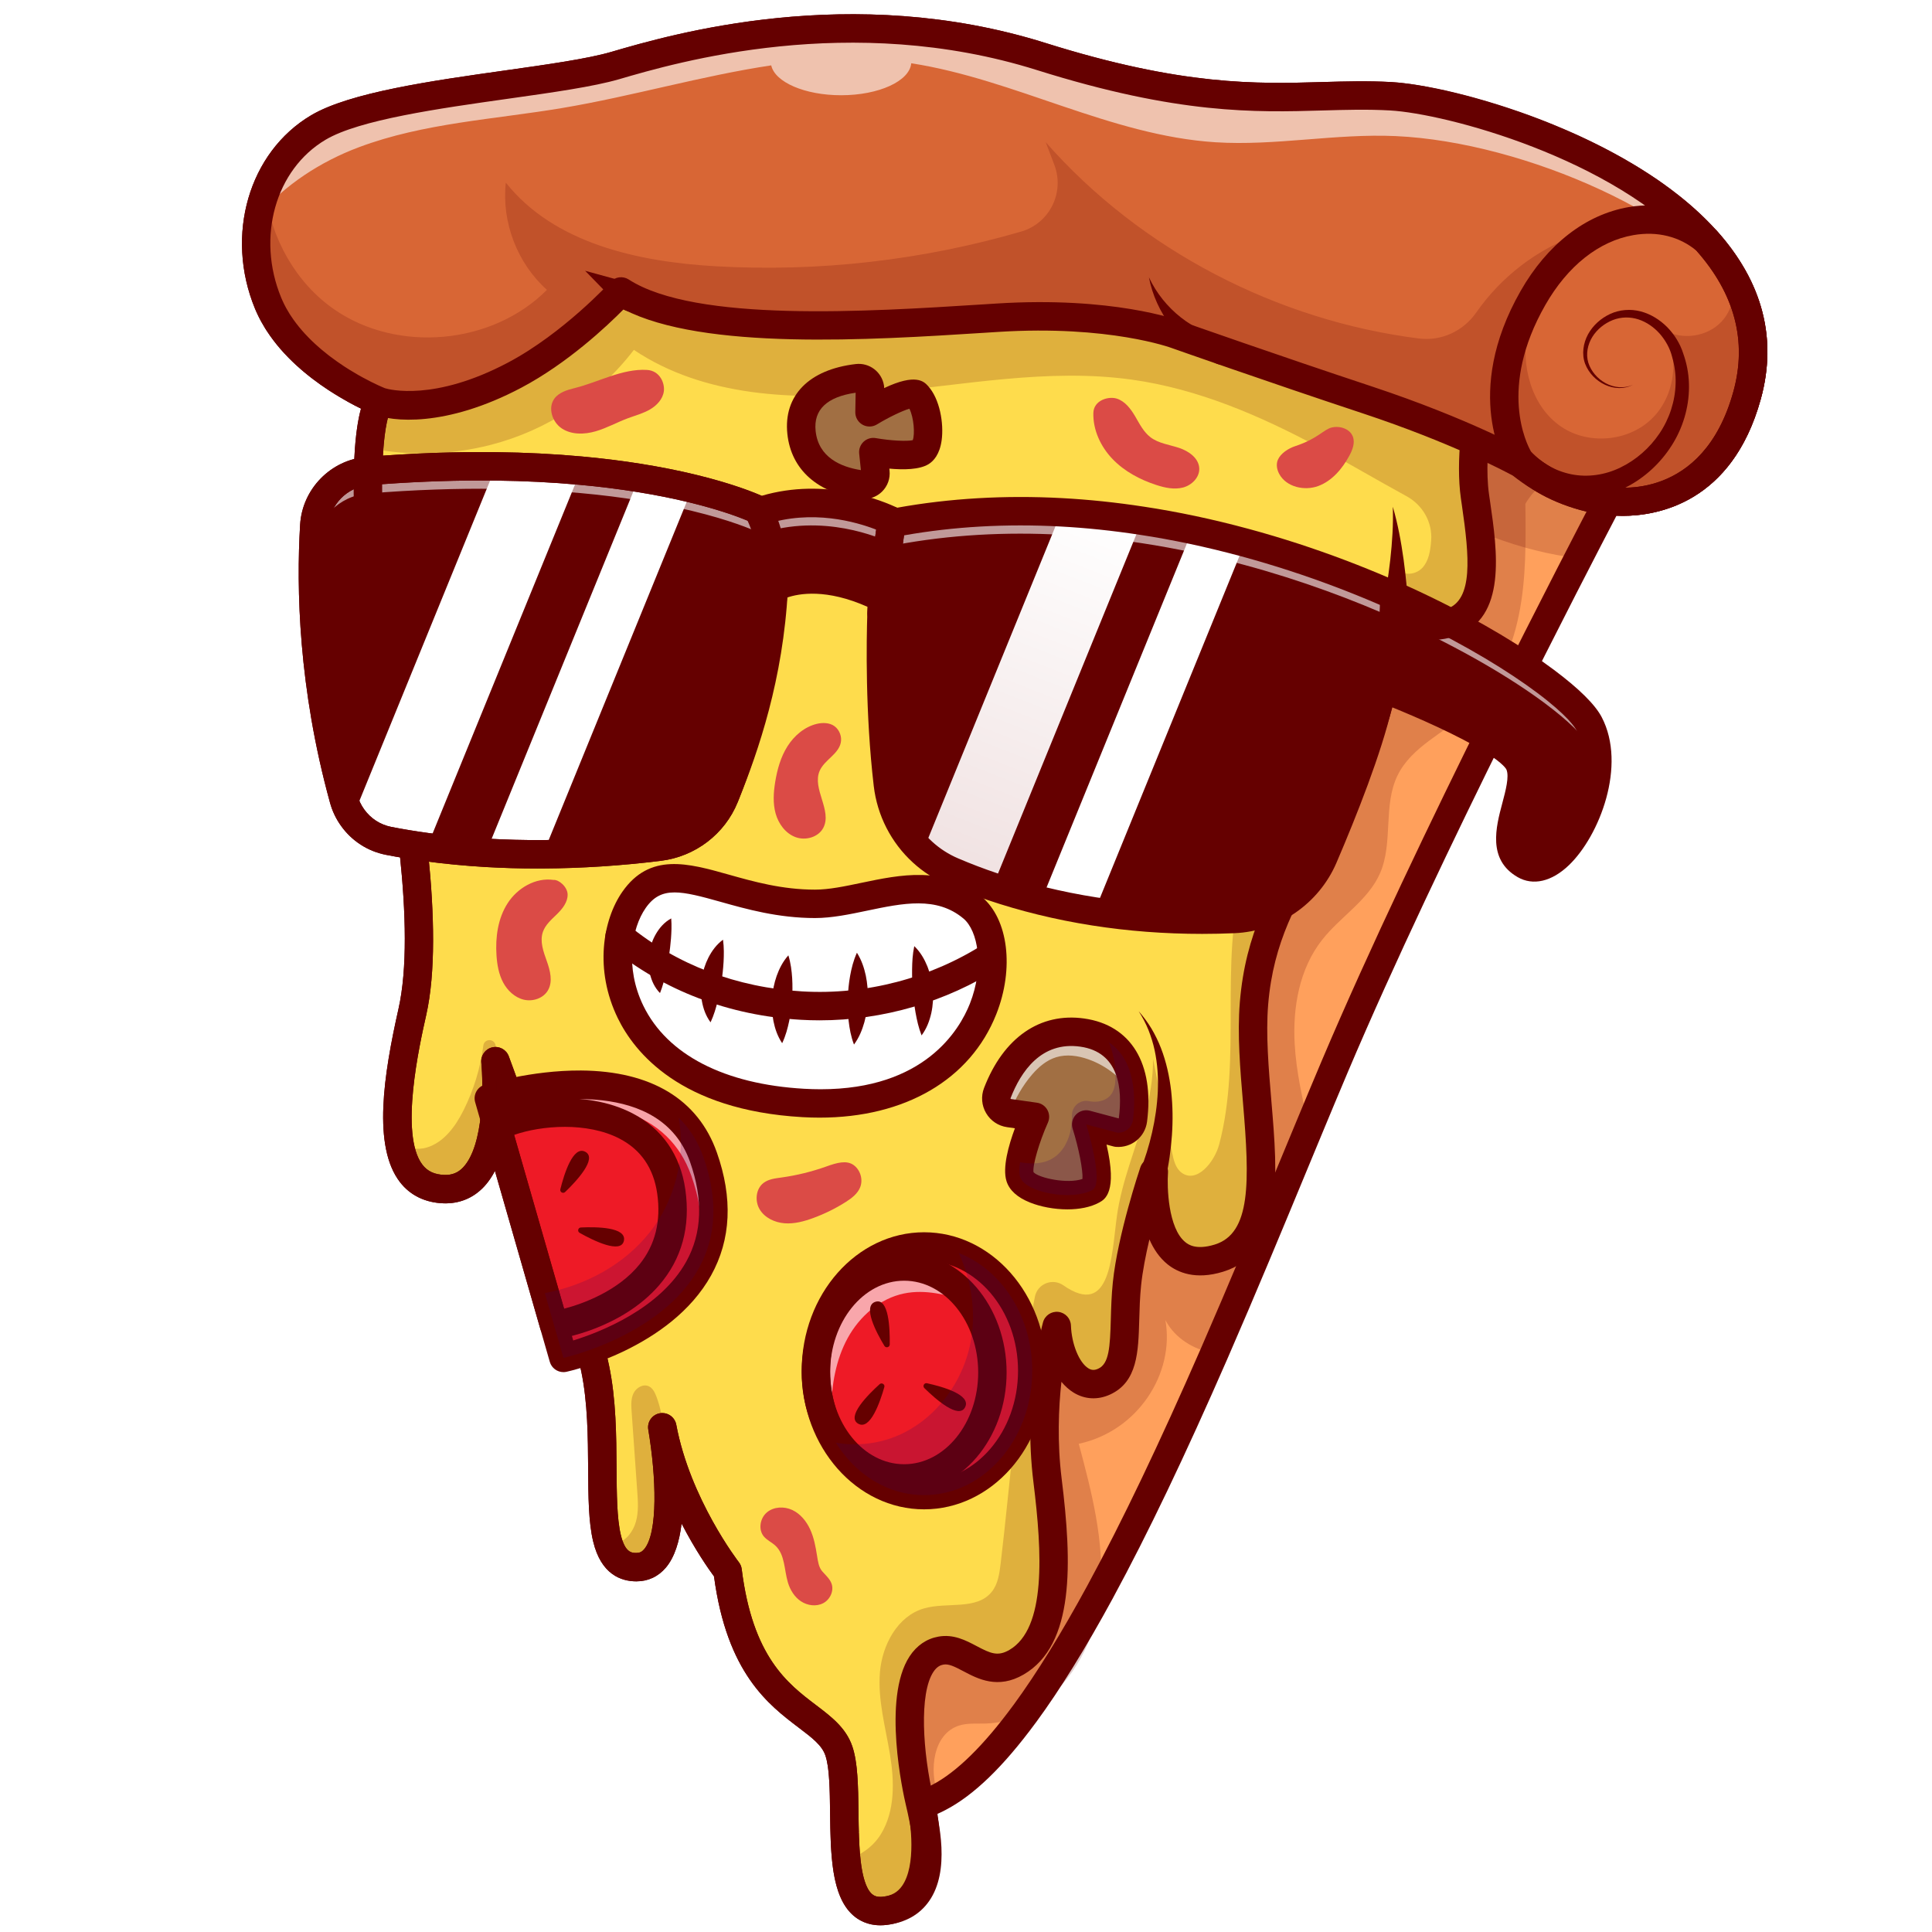 <?xml version="1.0" encoding="utf-8"?>
<!-- Generator: Adobe Illustrator 23.1.0, SVG Export Plug-In . SVG Version: 6.00 Build 0)  -->
<svg version="1.1" id="Layer_1" xmlns="http://www.w3.org/2000/svg" xmlns:xlink="http://www.w3.org/1999/xlink" x="0px" y="0px"
	 viewBox="0 0 4000 4000" style="enable-background:new 0 0 4000 4000;" xml:space="preserve">
<style type="text/css">
	.st0{fill:#FFA05C;}
	.st1{opacity:0.2;enable-background:new    ;}
	.st2{fill:#650000;}
	.st3{fill:#FEDC4C;}
	.st4{opacity:0.6;enable-background:new    ;}
	.st5{fill:#FFFFFF;}
	.st6{filter:url(#Adobe_OpacityMaskFilter);}
	.st7{filter:url(#Adobe_OpacityMaskFilter_1_);}
	.st8{mask:url(#SVGID_1_);fill:url(#SVGID_2_);}
	.st9{fill:url(#SVGID_3_);}
	.st10{filter:url(#Adobe_OpacityMaskFilter_2_);}
	.st11{filter:url(#Adobe_OpacityMaskFilter_3_);}
	.st12{mask:url(#SVGID_4_);fill:url(#SVGID_5_);}
	.st13{fill:url(#SVGID_6_);}
	.st14{fill:#D86635;}
	.st15{filter:url(#Adobe_OpacityMaskFilter_4_);}
	.st16{filter:url(#Adobe_OpacityMaskFilter_5_);}
	.st17{mask:url(#SVGID_7_);fill:url(#SVGID_8_);}
	.st18{fill:url(#SVGID_9_);}
	.st19{filter:url(#Adobe_OpacityMaskFilter_6_);}
	.st20{filter:url(#Adobe_OpacityMaskFilter_7_);}
	.st21{mask:url(#SVGID_10_);fill:url(#SVGID_11_);}
	.st22{fill:url(#SVGID_12_);}
	.st23{fill:#EE1A26;}
	.st24{opacity:0.612;enable-background:new    ;}
	.st25{fill:#A16F43;}
	.st26{fill:#DB4B46;}
	.st27{opacity:0.188;enable-background:new    ;}
	.st28{fill:#39005E;}
	.st29{opacity:0.212;enable-background:new    ;}
</style>
<g>
	<g>
		<g>
			<g>
				<path class="st0" d="M3629.6,731.13c-0.14,27.92-4.08,57.01-12.44,87.21c-71.38,258.99-287.39,218.29-287.39,218.29
					s-0.14,0.35-0.48,0.97c-0.69,1.24-2,3.8-3.94,7.53c-8.5,16.24-28.81,55.14-57.35,110.56
					c-111.8,217.05-350.07,688.11-504.16,1051.51c-16.79,39.59-34.62,82.37-53.35,127.49c-58.11,139.93-124.8,302.87-196.45,467.19
					c-74.63,170.82-154.51,343.16-235.7,492.76c-52.1,95.91-104.69,182.5-156.72,253.39c-60.53,82.37-120.3,143.45-177.59,173.24
					c-10.78,5.67-21.35,10.16-31.93,13.47c-1.52,0.55-3.11,1.04-4.63,1.45c0,0,46.92,205.16-75.04,219.88
					c-54.73,6.63-73.45-41.53-80.16-104.62c-8.36-77.46,1.31-177.45-15.55-226.51c-30.54-89-194.04-81.26-230.25-372.59
					c0,0-104.89-134.4-135.23-297.34c8.91,53.07,43.4,289.6-53.62,289.6c-109.32,0-47.33-228.93-85.41-411.36
					c-38.01-182.43-206.41-636.14-206.41-636.14s25.98,269.15-106.42,264.86c-132.4-4.35-101.37-207.92-65.65-366.79
					c35.79-158.79-5.32-441.56-47.47-649.62c-31.79-157.07-52.1-382.61-41.88-517.64c2.97-39.73,8.71-71.66,17.48-91.63
					c0.9-2.07,1.87-4.01,2.83-5.8c0,0-19.83-7.81-48.16-23.36c-3.18-1.73-6.5-3.59-9.95-5.53c-5.87-3.39-12.02-6.98-18.31-10.92
					c-2.7-1.73-5.53-3.46-8.29-5.25c-1.59-1.04-3.18-2-4.7-3.04c-9.4-6.15-19.07-12.92-28.75-20.32c-1.66-1.24-3.25-2.49-4.91-3.73
					c-4.84-3.73-9.67-7.6-14.51-11.75c-1.66-1.38-3.25-2.76-4.84-4.15c-3.18-2.7-6.36-5.53-9.54-8.5
					c-4.77-4.35-9.47-8.91-14.03-13.54c-3.04-3.11-6.08-6.29-9.05-9.47c-9.33-10.16-18.17-21.01-26.26-32.41
					c-2.21-3.11-4.35-6.29-6.43-9.47c-1.04-1.59-2.07-3.18-3.04-4.77c-2.56-4.15-5.04-8.36-7.39-12.65
					c-1.31-2.42-2.56-4.84-3.8-7.26c-0.9-1.8-1.87-3.66-2.7-5.53c-0.83-1.73-1.66-3.46-2.42-5.25c-0.97-2.07-1.8-4.15-2.7-6.22
					c-55.28-134.06-16.52-291.88,104.2-363.4c120.72-71.52,480.18-89,614.58-128.25c134.4-39.32,493.52-140.69,881.87-18.73
					c388.28,122.03,536.16,71.87,723.76,82.3c83.68,4.7,261.82,48.16,423.52,130.74c87.14,44.5,169.51,100.33,229.76,167.64
					c0.07,0,0.07,0,0.14,0.07C3592.36,564.32,3630.29,642.13,3629.6,731.13z"/>
			</g>
			<g class="st1">
				<path class="st2" d="M3629.6,731.13c-20.11,45.05-50.03,84.79-90.25,114.5c-119.82,88.52-318,87.69-381.23,197.49
					c0.97,76.84,1.94,154.44-13.41,229.76c-15.27,75.32-48.37,149.33-105.59,200.6c-49.34,44.16-116.78,72.56-145.73,132.12
					c-30.13,61.85-8.64,138.82-36,201.98c-24.46,56.46-82.37,90.11-120.3,138.55c-46.85,59.7-60.88,139.65-56.59,215.39
					c3.32,58.6,16.58,115.88,29.99,173.17c-58.11,139.93-124.8,302.87-196.45,467.19c-42.43-7.39-81.26-30.75-101.23-68.76
					c19.69,110.77-57.49,230.04-179.32,256.09c26.74,99.85,53.55,203.3,44.85,305.36c0,0.07,0,0.07,0,0.07
					c-1.24,14.37-3.18,28.68-5.94,42.98c-16.79,87.48-73.32,172.54-150.78,210.41h-0.07c-25.08,12.23-52.24,19.56-81.06,20.38
					c-18.24,0.55-37.04-1.38-54.45,4.08c-54.11,16.93-63.23,92.18-43.4,145.25c0.41,1.18,0.9,2.35,1.38,3.52
					c-2.56,1.38-5.11,2.63-7.67,3.87c-8.15,3.87-16.24,7.05-24.25,9.61c-1.52,0.55-3.11,1.04-4.63,1.45
					c0,0,46.92,205.16-75.04,219.88c-3.39,0.42-6.63,0.62-9.74,0.62c-1.73,0-3.39-0.07-4.98-0.21c-1.31-0.07-2.56-0.21-3.73-0.41
					c-0.83-0.07-1.59-0.14-2.35-0.35c-1.04-0.14-2-0.35-2.97-0.55c-0.21-0.07-0.35-0.07-0.55-0.14c-1.04-0.21-2.14-0.55-3.11-0.9
					c-6.91-2.07-12.99-5.46-18.31-9.95c-0.83-0.69-1.59-1.38-2.35-2.14c-3.73-3.52-7.12-7.67-10.09-12.3
					c-0.83-1.31-1.66-2.63-2.42-4.01c-0.83-1.38-1.59-2.83-2.28-4.28c-4.84-9.6-8.57-20.94-11.4-33.38
					c-0.42-1.66-0.76-3.32-1.11-4.98c-0.35-1.66-0.69-3.32-0.97-4.98c-1.24-6.84-2.28-13.89-3.18-21.15
					c-0.28-1.8-0.48-3.66-0.62-5.53c-0.48-4.84-0.97-9.74-1.38-14.79c-0.76-9.95-1.31-20.25-1.73-30.68
					c-0.07-3.32-0.21-6.7-0.35-10.16c-0.07-1.87-0.14-3.66-0.14-5.53c-0.07-2.76-0.14-5.6-0.21-8.43
					c-0.35-16.24-0.48-32.62-0.69-48.51c-0.14-6.84-0.21-13.54-0.42-20.11v-0.83c-0.14-4.08-0.28-8.15-0.42-12.16
					c-0.07-2.14-0.14-4.28-0.28-6.36c-0.07-2.14-0.21-4.22-0.35-6.22c-0.48-8.22-1.04-16.17-1.87-23.63
					c-0.14-1.66-0.35-3.39-0.55-4.98c-0.28-2-0.55-4.01-0.83-5.94c-0.14-1.38-0.35-2.7-0.62-4.01c-1.45-8.98-3.32-17.14-5.74-24.19
					c-30.54-89-194.04-81.26-230.25-372.59c0,0-104.89-134.4-135.23-297.34c8.91,53.07,43.4,289.6-53.62,289.6
					c-109.32,0-47.33-228.93-85.41-411.36c-38.01-182.43-206.41-636.14-206.41-636.14s25.98,269.15-106.42,264.86
					c-132.4-4.35-101.37-207.92-65.65-366.79c35.79-158.79-5.32-441.56-47.47-649.62c-28.54-141.31-47.96-338.11-44.09-474.45
					c0.14-4.01,0.28-8.02,0.41-11.89c0.28-7.6,0.69-15,1.18-22.18c0.21-3.11,0.41-6.15,0.62-9.12c0.28-4.01,0.62-7.88,0.97-11.68
					c0.97-10.5,2.14-20.32,3.59-29.51c0.28-1.94,0.55-3.87,0.9-5.74c0.69-4.35,1.52-8.64,2.35-12.65c1.18-5.32,2.35-10.3,3.66-14.93
					c0.48-1.73,0.97-3.46,1.59-5.11c0.41-1.38,0.83-2.7,1.31-3.94c0.48-1.45,0.97-2.83,1.52-4.22c0.48-1.31,1.04-2.63,1.59-3.87
					c0.9-2.07,1.87-4.01,2.83-5.8c0,0-19.83-7.81-48.16-23.36c-3.18-1.73-6.5-3.59-9.95-5.53c-5.87-3.39-12.02-6.98-18.31-10.92
					c-2.7-1.73-5.53-3.46-8.29-5.25c-1.59-1.04-3.18-2-4.7-3.04c-9.4-6.15-19.07-12.92-28.75-20.32c-1.66-1.24-3.25-2.49-4.91-3.73
					c-4.84-3.73-9.67-7.6-14.51-11.75c-1.66-1.38-3.25-2.76-4.84-4.15c-3.18-2.7-6.36-5.53-9.54-8.5
					c-4.77-4.35-9.47-8.91-14.03-13.54c-3.04-3.11-6.08-6.29-9.05-9.47c-9.33-10.16-18.17-21.01-26.26-32.41
					c-2.21-3.11-4.35-6.29-6.43-9.47c-1.04-1.59-2.07-3.18-3.04-4.77c-2.56-4.15-5.04-8.36-7.39-12.65
					c-1.31-2.42-2.56-4.84-3.8-7.26c-0.9-1.8-1.87-3.66-2.7-5.53c-0.83-1.73-1.66-3.46-2.42-5.25c-0.97-2.07-1.8-4.15-2.7-6.22
					c-55.28-134.06-16.52-291.88,104.2-363.4c120.72-71.52,480.18-89,614.58-128.25c134.4-39.32,493.52-140.69,881.87-18.73
					c388.28,122.03,536.16,71.87,723.76,82.3c10.43,0.55,22.39,1.8,35.59,3.59c3.32,0.41,6.7,0.9,10.16,1.45
					c11.95,1.8,24.81,4.08,38.42,6.84c3.04,0.55,6.15,1.24,9.26,1.87c9.26,1.93,18.86,4.08,28.81,6.5
					c3.32,0.76,6.63,1.59,10.02,2.42c6.7,1.66,13.54,3.39,20.52,5.25c3.52,0.9,6.98,1.87,10.5,2.83
					c16.24,4.42,32.96,9.33,50.17,14.79c4.08,1.24,8.15,2.56,12.3,3.94c3.66,1.17,7.39,2.35,11.13,3.66
					c25.91,8.57,52.52,18.24,79.33,29.02c5.11,2.07,10.23,4.15,15.34,6.29c5.11,2.07,10.3,4.22,15.41,6.5
					c5.11,2.14,10.23,4.42,15.41,6.7c10.3,4.49,20.59,9.26,30.89,14.17c5.04,2.42,10.02,4.84,15.06,7.33
					c5.11,2.49,10.16,5.04,15.2,7.6c5.46,2.76,10.85,5.6,16.31,8.5c16.17,8.57,32.2,17.55,47.89,27.02
					c5.25,3.11,10.43,6.29,15.55,9.54c5.18,3.18,10.3,6.5,15.34,9.81c5.32,3.45,10.64,6.98,15.89,10.57
					c4.56,3.11,8.98,6.29,13.41,9.4c5.32,3.8,10.57,7.67,15.76,11.61c4.22,3.11,8.36,6.36,12.51,9.61c0.62,0.41,1.17,0.9,1.8,1.45
					c8.78,6.91,17.28,13.96,25.57,21.21c0.48,0.41,0.9,0.76,1.31,1.18c4.15,3.59,8.22,7.26,12.16,10.99c0.69,0.62,1.38,1.24,2,1.87
					c3.59,3.32,7.19,6.77,10.64,10.23c3.25,3.11,6.43,6.29,9.47,9.54c2,2,4.01,4.08,5.87,6.15c2.83,2.97,5.6,5.94,8.29,8.98
					c0.07,0,0.07,0,0.14,0.07c1.87,2.07,3.66,4.15,5.46,6.22c3.59,4.15,7.12,8.36,10.57,12.65c14.24,17.62,26.95,36,37.73,55.07
					c2.28,3.94,4.49,7.88,6.56,11.89c17.07,32.75,28.81,67.65,33.79,104.69C3628.77,702.24,3629.74,716.55,3629.6,731.13z"/>
			</g>
			<g>
				<path class="st3" d="M3053.78,1027.85c14.3,99.92,38.07,230.59-48.65,260.65c-86.72,30.06-118.58-51.69-118.58-51.69
					s4.77,170.68-83.2,358.08c-87.9,187.4-190.58,281.38-207.1,482.81c-16.45,201.43,79.4,480.46-72.76,527.17
					c-152.16,46.71-134.61-178.76-134.61-178.76s-45.75,135.65-55.63,232.18c-9.95,96.6,7.67,177.11-47.2,202.19
					c-54.8,25.08-95.64-45.26-98.19-115.12c0,0-40.56,146.42-19,320.01c21.56,173.58,23.36,325.19-64.33,376.12
					c-66.68,38.83-104.55-33.38-156.58-24.05c-86.72,15.69-68.89,205.92-43.81,312.75c2.76,11.61,6.43,27.09,9.54,44.64
					c12.37,69.24,16.03,169.5-81.26,181.25c-3.39,0.42-6.63,0.62-9.74,0.62c-1.73,0-3.39-0.07-4.98-0.21
					c-1.31-0.07-2.56-0.21-3.73-0.41c-0.83-0.07-1.59-0.14-2.35-0.35c-1.04-0.14-2-0.35-2.97-0.55c-0.21-0.07-0.41-0.07-0.55-0.14
					c-1.04-0.21-2.14-0.55-3.11-0.9c-6.91-2.07-12.99-5.46-18.31-9.95c-0.83-0.69-1.59-1.38-2.35-2.14
					c-3.73-3.52-7.12-7.67-10.09-12.3c-0.83-1.31-1.66-2.63-2.42-4.01c-0.83-1.38-1.59-2.83-2.28-4.28
					c-4.84-9.6-8.57-20.94-11.4-33.38c-0.42-1.66-0.76-3.32-1.1-4.98c-0.35-1.59-0.62-3.32-0.97-4.98
					c-1.31-6.77-2.35-13.82-3.18-21.15c-0.21-1.87-0.41-3.66-0.62-5.53c-8.36-77.46,1.31-177.45-15.55-226.51
					c-30.54-89-194.04-81.26-230.25-372.59c0,0-100.13-128.32-133.02-286.15c-0.76-3.73-1.52-7.46-2.21-11.19
					c0.62,3.87,1.45,8.78,2.28,14.44c5.53,36.14,14.1,105.31,9.81,165.29c-4.15,59.5-20.94,109.87-65.72,109.87
					c-30.75,0-47.96-18.1-57.63-48.16c-24.74-76.91-0.42-232.04-27.78-363.2c-31.79-152.64-154.92-495.32-194.24-603.04
					c-7.67-21.01-12.16-33.1-12.16-33.1s25.98,269.15-106.42,264.86c-56.32-1.87-83.06-39.73-92.46-94.94
					c-12.71-74.49,6.29-180.56,26.81-271.84c35.79-158.79-5.32-441.56-47.47-649.62c-41.11-203.36-63.16-521.57-24.39-609.26
					c0.9-2.07,1.87-4.01,2.83-5.8c0,0-19.76-7.81-48.16-23.36c181.81-182.98,860.24-705.24,2221.74-68.34
					c37.18,17.41,74.84,35.66,113.05,54.8C3071.34,793.6,3039.48,927.86,3053.78,1027.85z"/>
			</g>
			<g class="st1">
				<path class="st2" d="M3617.17,818.33c-71.38,258.99-287.39,218.29-287.39,218.29s-0.14,0.35-0.48,0.97
					c-0.69,1.24-2,3.8-3.94,7.53c-8.5,16.24-28.81,55.14-57.35,110.56c-59.63-6.7-120.58-22.53-178-44.16
					c-8.78-3.32-17.48-6.77-26.19-10.3c9.33,82.09,7.81,164.25-58.67,187.26c-86.72,30.06-118.58-51.69-118.58-51.69
					s4.77,170.68-83.2,358.08c-87.9,187.4-190.58,281.38-207.1,482.81c-16.45,201.43,79.4,480.46-72.76,527.17
					c-152.16,46.71-134.61-178.76-134.61-178.76s-45.75,135.65-55.63,232.18c-9.95,96.6,7.67,177.11-47.2,202.19
					c-54.8,25.08-95.64-45.26-98.19-115.12c0,0-40.56,146.42-19,320.01c21.56,173.58,23.36,325.19-64.33,376.12
					c-66.68,38.83-104.55-33.38-156.58-24.05c-86.72,15.69-68.89,205.92-43.81,312.75c2.76,11.61,6.43,27.09,9.54,44.64
					c6.84,60.19,6.98,170.61-81.26,181.25c-3.39,0.42-6.63,0.62-9.74,0.62c-1.73,0-3.39-0.07-4.98-0.21
					c-1.31-0.07-2.56-0.21-3.73-0.41c-0.83-0.07-1.59-0.14-2.35-0.35c-1.04-0.14-2-0.35-2.97-0.55c-0.21-0.07-0.42-0.07-0.55-0.14
					c-1.04-0.21-2.14-0.55-3.11-0.9c-6.91-2.07-12.99-5.46-18.31-9.95c-0.83-0.69-1.59-1.38-2.35-2.14
					c-3.73-3.52-7.12-7.67-10.09-12.3c-0.83-1.31-1.66-2.63-2.42-4.01c-0.83-1.38-1.59-2.83-2.28-4.28
					c-4.84-9.6-8.57-20.94-11.4-33.38c-0.42-1.66-0.76-3.32-1.11-4.98c-0.35-1.59-0.62-3.32-0.97-4.98
					c-1.59-8.57-2.76-17.41-3.8-26.6c0,0,0,0,0-0.07c30.13-10.09,55.97-28.82,71.17-53.41c29.99-48.44,28.4-109.94,19.07-166.19
					c-9.26-56.25-25.29-112.36-20.73-169.23c4.63-56.8,36.28-116.5,91.01-132.47c47.47-13.89,109.18,4.22,140.34-34.2
					c13.13-16.1,16.1-38.01,18.59-58.6c20.11-167.22,34.14-369.34,70.97-552.74c5.39-26.74,36.42-39.11,58.81-23.49
					c98.75,68.76,99.78-62.61,110.91-143.18c9.81-71.04,38.49-137.93,57.49-207.16c10.5-38.28,17.83-78.71,17.28-118.3
					c13.27,64.89,26.54,129.77,39.73,194.66c3.11,15.2,7.05,31.72,19.56,40.91c31.1,22.8,67.93-21.63,77.81-58.94
					c47.2-178.76,0-372.39,48.23-550.87c62.74-232.11,277.37-404.66,320.77-641.12c11.06,16.17,38.07,13.06,51.55-1.45
					c13.41-14.58,16.58-35.59,18.17-55.35c0-0.35,0.07-0.69,0.07-1.11c2.97-37.87-17.55-73.59-50.93-91.84
					c-60.6-33.03-120.1-68.34-180.84-101.03c-121.69-65.44-250.84-121.13-387.66-140.28c-173.58-24.25-349.03,11.33-523.58,27.23
					c-174.55,15.96-362.09,8.71-507.68-88.86c-77.25,100.47-181.94,167.16-296.51,196.66c-81.88,21.15-168.54,23.22-251.46,6.77
					c2.97-39.73,8.71-71.66,17.48-91.63c0.9-2.07,1.87-4.01,2.83-5.8c0,0-19.83-7.81-48.16-23.36c-3.18-1.73-6.5-3.59-9.95-5.53
					c-5.87-3.39-12.02-6.98-18.31-10.92c-2.7-1.73-5.53-3.46-8.29-5.25c-1.59-1.04-3.18-2-4.7-3.04
					c-9.4-6.15-19.07-12.92-28.75-20.32c-1.66-1.24-3.25-2.49-4.91-3.73c-4.84-3.73-9.67-7.6-14.51-11.75
					c-1.66-1.38-3.25-2.76-4.84-4.15c-3.18-2.7-6.36-5.53-9.54-8.5c-4.77-4.35-9.47-8.91-14.03-13.54
					c-3.04-3.11-6.08-6.29-9.05-9.47c-9.33-10.16-18.17-21.01-26.26-32.41c-2.21-3.11-4.35-6.29-6.43-9.47
					c-1.04-1.59-2.07-3.18-3.04-4.77c-2.56-4.15-5.04-8.36-7.39-12.65c-1.31-2.42-2.56-4.84-3.8-7.26c-0.9-1.8-1.87-3.66-2.7-5.53
					c-0.83-1.73-1.66-3.46-2.42-5.25c-0.97-2.07-1.8-4.15-2.7-6.22c-55.28-134.06-16.52-291.88,104.2-363.4
					c120.72-71.52,480.18-89,614.59-128.25c134.4-39.32,493.52-140.69,881.87-18.73c388.28,122.03,536.16,71.87,723.76,82.3
					c128.8,7.19,481.36,106.28,653.28,298.38c0.07,0,0.07,0,0.14,0.07C3611.09,585.26,3651.99,692.09,3617.17,818.33z"/>
			</g>
			<g>
				<path class="st2" d="M1822.68,3986.11c-2.43,0-4.77-0.09-7.02-0.27c-1.82-0.11-3.63-0.3-5.4-0.57
					c-1.07-0.11-2.48-0.29-4.11-0.62c-1.28-0.21-2.52-0.46-3.74-0.73c-0.3-0.06-0.6-0.14-0.9-0.21c-1.8-0.4-3.66-0.92-5.63-1.59
					c-10.35-3.21-19.82-8.4-28.18-15.46c-1.21-1-2.53-2.2-3.86-3.5c-5.32-5.08-10.15-10.98-14.36-17.53
					c-1.13-1.78-2.17-3.46-3.15-5.2c-1.16-1.96-2.23-3.99-3.21-6.04c-5.61-11.2-10.21-24.58-13.67-39.79
					c-0.36-1.43-0.8-3.47-1.22-5.51c-0.4-1.9-0.79-3.82-1.12-5.75c-1.36-7.07-2.47-14.44-3.39-22.5c-0.33-2.21-0.58-4.5-0.76-6.78
					c-0.49-4.91-0.98-9.88-1.4-14.99c-0.82-9.87-1.43-20.68-1.81-32.11c-0.07-3.37-0.2-6.41-0.32-9.53c0-0.03-0.03-0.91-0.04-0.94
					c-0.07-1.95-0.14-3.84-0.14-5.8l-0.2-8.13c-0.26-12.18-0.4-24.34-0.54-36.34l-0.27-19.05c-0.07-4.4-0.15-8.74-0.28-13.01
					c-0.01-0.31-0.01-0.62-0.01-0.93v-0.33l-0.52-14.31c-0.06-1.15-0.11-2.29-0.15-3.45l-0.31-5.5c-0.42-7.09-0.94-15.07-1.75-22.35
					c-0.03-0.27-0.06-0.53-0.08-0.8c-0.1-1.21-0.26-2.47-0.41-3.63l-0.78-5.57c-0.06-0.43-0.11-0.87-0.16-1.3
					c-0.02-0.27-0.07-0.53-0.12-0.79c-0.1-0.47-0.19-0.93-0.26-1.4c-1.25-7.73-2.77-14.24-4.52-19.33
					c-7.27-21.18-27.34-36.41-55.12-57.48c-62.84-47.68-148.6-112.74-175.48-313.18c-11.16-15.14-38.91-54.68-67.15-109.5
					c-4.45,36.94-14.28,69.63-32.54,91.22c-15.76,18.63-36.85,28.48-60.99,28.48c-31.81,0-73.16-14.32-89.51-82.56
					c-9.68-40.38-10.02-92-10.41-151.78c-0.42-63.88-0.9-136.28-14.29-200.43c-23.92-114.82-101.52-342.2-154.13-490.59
					c-7.63,40.94-21.79,81.17-47.27,108.33c-22.08,23.54-50.99,35.43-83.57,34.37c-37.85-1.24-69.04-16.38-90.23-43.77
					c-57.26-74.03-33.73-222.96-3.17-358.87c37.35-165.7-13.79-470.43-47.6-637.32c-30.11-149.06-48.47-346.9-44.66-481.12
					l0.42-12.08c0.29-7.96,0.72-15.65,1.23-23.13l0.62-9.18c0.29-4.21,0.65-8.29,1.02-12.3c1.06-11.52,2.31-21.79,3.83-31.42
					c0.28-1.97,0.59-4.07,0.96-6.12c0.75-4.69,1.64-9.31,2.54-13.64c1.16-5.57,2.51-11.1,4.03-16.5
					c-7.25-3.54-15.72-7.87-25.03-12.98c-2.74-1.49-5.7-3.15-8.77-4.87l-1.4-0.78c-6.49-3.74-12.95-7.52-19.55-11.65l-3.72-2.35
					c-1.66-1.04-3.33-2.09-4.98-3.16l-1.63-1.04c-1.22-0.78-2.43-1.55-3.61-2.35c-10.16-6.64-20.42-13.89-30.05-21.26l-4.7-3.58
					c-6.26-4.83-11.25-8.86-16-12.94c-1.42-1.18-3.1-2.63-4.77-4.09c-3.48-2.95-7-6.09-10.53-9.39c-4.68-4.27-9.78-9.19-14.91-14.41
					c-3.26-3.33-6.45-6.67-9.58-10.02c-10.56-11.49-20.18-23.36-28.77-35.48c-2.42-3.41-4.79-6.91-7.07-10.41
					c-1.36-2.09-2.48-3.82-3.53-5.55c-2.74-4.44-5.48-9.09-8.06-13.81c-1.47-2.71-2.82-5.32-4.16-7.93l-0.71-1.42
					c-0.86-1.7-1.72-3.45-2.51-5.18c-0.95-1.98-1.81-3.82-2.62-5.69c-0.71-1.54-1.37-3.09-2.02-4.63l-0.78-1.84
					c-62.74-152.12-12.69-324.06,116.2-400.42c80.03-47.42,250.53-71.48,400.97-92.71c88.18-12.45,171.47-24.2,220.37-38.48
					c122.67-35.88,496.01-145.1,898.93-18.55c284.02,89.27,437.52,84.84,572.93,80.96c48.51-1.4,94.32-2.71,143.65,0.03
					c10.84,0.57,23.27,1.83,37.91,3.82c3.34,0.42,7.06,0.95,10.84,1.55c12.29,1.84,25.72,4.24,39.63,7.06c1.58,0.28,3.78,0.74,6,1.2
					l3.17,0.65c10.61,2.22,20.34,4.41,30,6.76c2.51,0.57,5.41,1.29,8.35,2.01l1.74,0.43c6.92,1.71,13.94,3.49,21.1,5.4
					c2.74,0.7,5.75,1.52,8.8,2.36l1.9,0.52c17.03,4.64,34.3,9.73,51.28,15.12c3.99,1.21,8.31,2.6,12.7,4.07l1.07,0.34
					c3.48,1.11,7.01,2.24,10.54,3.49c26.71,8.82,53.98,18.8,80.52,29.46l1.07,0.43c4.89,1.99,9.78,3.97,14.68,6.03
					c5.01,2.03,10.4,4.26,15.73,6.63c4.26,1.79,8.53,3.67,12.83,5.57l2.73,1.2c9.45,4.12,19.85,8.89,31.69,14.53
					c5.22,2.5,10.29,4.97,15.43,7.51c5.11,2.48,10.3,5.11,15.49,7.75c5.61,2.84,11.18,5.76,16.81,8.76
					c17.4,9.22,33.99,18.58,49.27,27.8c5.3,3.14,10.75,6.48,16.12,9.89c5.06,3.1,10.43,6.58,15.73,10.06
					c5.39,3.49,10.9,7.15,16.35,10.88c3.37,2.3,6.72,4.66,10.04,7.02l3.68,2.6c5.73,4.09,11.22,8.13,16.63,12.25
					c3.91,2.87,8.08,6.13,12.26,9.41c1.27,0.92,2.31,1.79,3.07,2.45c8.96,7.07,17.74,14.37,26.11,21.69
					c0.61,0.52,1.18,1.03,1.75,1.56c4.19,3.64,8.31,7.35,12.29,11.12c0.81,0.73,1.61,1.47,2.36,2.2c3.69,3.41,7.38,6.96,10.93,10.51
					c3.44,3.29,6.8,6.66,10.03,10.1c2.14,2.16,4.29,4.38,6.3,6.6c2.57,2.7,5.09,5.41,7.56,8.16c0.19,0.19,0.37,0.37,0.56,0.57
					c0.2,0.21,0.4,0.43,0.61,0.65c1.98,2.2,3.88,4.39,5.78,6.58c3.86,4.46,7.61,8.94,11.29,13.5
					c15.58,19.28,29.19,39.16,40.44,59.05c2.3,3.97,4.6,8.2,6.9,12.5c19.36,37.15,31.76,75.63,37,114.64
					c2.18,15.65,3.18,31.54,2.96,47.09c-0.17,31.1-4.71,62.98-13.5,94.73c-63.61,230.77-236.81,244.38-298.78,241.52
					c-54.16,103.57-366.94,705.46-555.82,1150.98c-17.96,42.34-37,88.1-53.26,127.28c-10.41,25.07-21.09,50.86-32.03,77.27
					c-49.55,119.65-105.7,255.27-164.63,390.41c-87.72,200.97-164.99,362.52-236.2,493.82c-0.2,0.41-0.41,0.82-0.62,1.22
					c-55.92,102.95-109.37,189.34-158.85,256.76c-0.36,0.49-0.74,0.97-1.12,1.43c-66.98,90.99-128.03,150.04-186.61,180.5
					c-2.51,1.36-5.43,2.79-8.36,4.22c-2.77,1.32-5.54,2.57-8.31,3.75c6.59,43.23,13.14,128.66-25.14,183.08
					c-18.72,26.61-46.32,42.81-79.83,46.85C1831.46,3985.83,1826.98,3986.11,1822.68,3986.11z M1819.08,3927.27
					c0.05,0.01,0.11,0.03,0.16,0.04C1819.19,3927.3,1819.14,3927.28,1819.08,3927.27z M1817.25,3926.85
					c0.62,0.07,1.3,0.16,1.74,0.23c0.33,0.02,0.89,0.06,1.22,0.09c2.56,0.2,5.5,0.08,8.65-0.3c17.23-2.08,29.53-9.15,38.76-22.25
					c29.71-42.15,18.13-131.16,11.17-161.91c-3.48-15.37,5.75-30.77,20.95-34.91c0.77-0.21,1.58-0.45,2.35-0.73
					c0.35-0.13,0.7-0.25,1.06-0.36c6.88-2.19,13.81-4.94,20.59-8.16c1.92-0.94,4.11-1.99,6.29-3.17
					c50.41-26.21,106.73-81.57,167.8-164.76c0.35-0.48,0.72-0.95,1.09-1.4c47.45-64.84,98.89-148.1,152.94-247.49
					c0.19-0.4,0.4-0.8,0.61-1.2c70.56-130.02,147.3-290.44,234.6-490.43c58.71-134.62,114.75-269.97,164.2-389.39
					c10.94-26.43,21.63-52.24,32.05-77.32c16.3-39.28,35.39-85.17,53.43-127.7c196.4-463.26,525.65-1093.86,562.54-1164.24
					l1.14-2.19c0.95-1.83,1.72-3.31,2.31-4.43c4.7-13.69,18.1-19.85,32.48-17.13c7.63,1.37,190.57,31.43,253.58-197.2
					c7.43-26.83,11.25-53.57,11.38-79.53c0-0.1,0-0.19,0-0.28c0.18-12.59-0.64-25.5-2.43-38.36c-4.35-32.37-14.69-64.34-30.74-95.15
					c-1.84-3.44-3.82-7.09-5.94-10.74c-9.81-17.35-21.58-34.53-35.15-51.32c-3.25-4.04-6.55-7.98-9.92-11.86
					c-1.35-1.56-2.68-3.1-4.05-4.63c-0.46-0.45-0.91-0.92-1.34-1.41c-2.46-2.77-4.98-5.49-7.57-8.2c-0.19-0.2-0.38-0.41-0.57-0.61
					c-1.53-1.7-3.18-3.4-4.83-5.05c-0.22-0.22-0.44-0.44-0.65-0.67c-2.68-2.86-5.49-5.66-8.35-8.4c-0.15-0.15-0.31-0.3-0.46-0.45
					c-3.18-3.18-6.48-6.36-9.79-9.41c-0.29-0.27-0.57-0.54-0.86-0.82l-0.85-0.77c-0.2-0.18-0.39-0.36-0.58-0.54
					c-3.62-3.43-7.38-6.8-11.2-10.11c-0.34-0.29-0.68-0.6-1-0.91c-0.17-0.15-0.4-0.34-0.41-0.35c-7.81-6.83-16.02-13.64-24.4-20.24
					c-0.39-0.31-0.77-0.62-1.14-0.95c-0.2-0.15-0.4-0.3-0.6-0.45c-4.14-3.24-7.95-6.23-11.82-9.08c-5.3-4.03-10.32-7.72-15.4-11.35
					l-3.65-2.58c-3.04-2.15-6.1-4.32-9.23-6.45c-5.1-3.49-10.22-6.88-15.34-10.21c-4.93-3.24-9.79-6.39-14.71-9.41
					c-5.24-3.32-10.17-6.35-15.15-9.3c-14.56-8.79-30.19-17.61-46.67-26.33c-5.32-2.83-10.53-5.57-15.81-8.25
					c-4.93-2.5-9.83-4.98-14.79-7.4c-5.1-2.52-9.98-4.88-14.92-7.26c-11.18-5.32-20.99-9.83-29.93-13.72l-2.86-1.26
					c-4.08-1.8-8.11-3.58-12.15-5.27c-0.21-0.09-0.41-0.18-0.62-0.27c-4.8-2.14-9.68-4.15-14.48-6.1c-5.01-2.1-9.7-4-14.38-5.9
					l-0.97-0.4c-25.3-10.17-51.4-19.72-77.5-28.35c-3.53-1.24-6.5-2.18-9.44-3.12l-1.43-0.46c-4.22-1.4-8.06-2.64-11.9-3.81
					c-16.54-5.25-33.03-10.11-49.33-14.55l-2-0.55c-2.69-0.74-5.34-1.47-8.04-2.16c-7.12-1.9-13.78-3.58-20.31-5.2l-1.73-0.42
					c-2.62-0.65-5.21-1.29-7.8-1.88c-9.42-2.29-18.54-4.34-28.26-6.37l-3.37-0.69c-1.73-0.36-3.44-0.72-5.14-1.03
					c-13.52-2.74-25.94-4.95-37.53-6.69c-3.4-0.54-6.46-0.98-9.46-1.36c-13.15-1.79-24.31-2.92-33.47-3.4
					c-46.93-2.61-91.53-1.33-138.76,0.03c-140.06,4.02-298.8,8.59-592.26-83.64c-385.9-121.19-746.34-15.76-864.79,18.9
					c-52.98,15.47-138.31,27.51-228.65,40.26c-144.97,20.46-309.28,43.64-379.2,85.07c-103.91,61.56-143.46,202.08-92,326.87
					l0.8,1.88c0.44,1.04,0.87,2.08,1.36,3.12c0.15,0.32,0.29,0.64,0.43,0.97c0.55,1.3,1.16,2.55,1.76,3.8
					c0.11,0.24,0.33,0.7,0.44,0.94c0.47,1.05,1.01,2.1,1.53,3.13l0.63,1.26c0.97,1.88,2.12,4.11,3.33,6.34
					c2.05,3.74,4.29,7.52,6.58,11.25c0.83,1.37,1.64,2.6,2.44,3.83c2.05,3.14,3.98,6,5.97,8.8c7.17,10.12,15.23,20.05,23.94,29.54
					c2.64,2.83,5.53,5.85,8.42,8.8c4.33,4.41,8.68,8.6,12.83,12.39c3.07,2.87,5.9,5.39,8.73,7.79c1.82,1.58,3.19,2.77,4.63,3.97
					c4.3,3.68,8.54,7.11,13.67,11.07l4.59,3.49c8.71,6.65,17.79,13.07,27.2,19.23c1.12,0.76,1.82,1.2,2.52,1.65l2.16,1.38
					c1.31,0.86,2.73,1.74,4.13,2.62l3.96,2.51c5.69,3.56,11.53,6.97,17.11,10.18l1.09,0.61c2.84,1.59,5.57,3.12,8.21,4.55
					c26.2,14.38,44.75,21.78,44.93,21.85c7.81,3.09,13.94,9.38,16.82,17.27c2.88,7.89,2.26,16.64-1.73,24.04
					c-0.59,1.1-1.19,2.28-1.74,3.55c-0.4,0.91-0.7,1.6-0.96,2.3c-0.1,0.27-0.2,0.53-0.31,0.8c-0.33,0.83-0.62,1.67-0.91,2.54
					c-0.16,0.49-0.33,0.96-0.52,1.44c-0.2,0.53-0.36,1.09-0.54,1.68c-0.19,0.63-0.4,1.25-0.63,1.87c-0.33,0.87-0.55,1.8-0.8,2.71
					c-1.23,4.34-2.3,8.67-3.2,13.01c-0.73,3.54-1.48,7.37-2.09,11.26c-0.04,0.26-0.08,0.52-0.13,0.78c-0.26,1.4-0.46,2.85-0.67,4.3
					c-0.02,0.13-0.07,0.51-0.1,0.64c-1.32,8.36-2.42,17.4-3.36,27.62c-0.32,3.56-0.65,7.21-0.91,10.99l-0.62,9.06
					c-0.47,6.92-0.87,14.01-1.13,21.3l-0.41,11.83c-3.69,130.08,14.2,322.44,43.52,467.6c34.74,171.49,87.09,485.54,47.33,661.91
					c-13.78,61.29-55.74,247.84-7.69,309.95c10.54,13.62,25.03,20.28,45.61,20.96c15.8,0.47,28.11-4.51,38.71-15.79
					c43.3-46.11,41.71-172.17,37.45-216.86c-1.4-14.7,8.31-28.18,22.71-31.48c14.41-3.31,29.01,4.58,34.15,18.43
					c6.91,18.61,169.61,457.89,207.63,640.38c14.59,69.89,15.08,145.42,15.52,212.05c0.36,53.82,0.69,104.65,8.79,138.46
					c8.97,37.43,23.01,37.43,32.3,37.43c6.82,0,11.48-2.22,16.07-7.64c28.9-34.16,25.11-149,8.54-247.67
					c-2.67-15.92,7.98-31.03,23.88-33.84c15.9-2.8,31.09,7.71,34.05,23.58c28.6,153.6,128.51,283.35,129.51,284.64
					c3.26,4.19,5.34,9.19,5.99,14.46c22.62,181.98,95.29,237.11,153.67,281.41c31.95,24.24,62.12,47.14,75.21,85.26
					c2.81,8.2,5.06,17.5,6.85,28.41c0.38,1.89,0.68,3.8,0.89,5.77l0.77,5.51c0.27,2.07,0.51,4.12,0.69,6.1
					c0.93,8.5,1.51,17.28,1.95,24.78l0.33,5.98c0.02,0.34,0.04,0.69,0.05,1.03l0.69,18.45c0.01,0.34,0.02,0.67,0.02,1v0.37
					c0.14,4.41,0.21,8.87,0.29,13.4l0.28,19.35c0.14,11.81,0.28,23.79,0.53,35.7l0.21,8.33c0.01,0.24,0.01,0.48,0.01,0.72
					c0,1.37,0.06,2.69,0.11,4.05l-29.37,1.91l29.39-1.18c0.14,3.5,0.28,6.94,0.35,10.31c0.34,10.08,0.89,19.92,1.63,28.86
					c0.4,4.88,0.87,9.62,1.33,14.28c0.02,0.25,0.05,0.5,0.06,0.75c0.08,1.08,0.2,2.16,0.36,3.2c0.06,0.4,0.12,0.8,0.16,1.21
					c0.78,6.87,1.7,13.04,2.83,18.86c0.05,0.26,0.1,0.53,0.14,0.78c0.21,1.25,0.48,2.51,0.74,3.76c0.27,1.3,0.53,2.58,0.85,3.86
					c2.58,11.3,5.6,20.27,9.13,27.28c0.1,0.19,0.19,0.38,0.28,0.58c0.29,0.61,0.6,1.22,0.95,1.8c0.19,0.31,0.36,0.62,0.54,0.94
					c0.47,0.85,0.99,1.64,1.5,2.45c1.63,2.53,3.49,4.82,5.46,6.69c0.2,0.19,0.4,0.38,0.59,0.57c0.08,0.07,0.44,0.39,0.53,0.46
					c2.37,2,4.92,3.39,7.8,4.26c0.41,0.12,0.82,0.25,1.22,0.4c0.17,0.04,0.34,0.08,0.51,0.12l0.56,0.11
					C1816.27,3926.67,1816.76,3926.75,1817.25,3926.85z M1819.06,3927.26c0.01,0,0.01,0,0.02,0
					C1819.07,3927.26,1819.06,3927.26,1819.06,3927.26z M1813.95,3926.2c0.16,0.04,0.32,0.07,0.48,0.1
					C1814.28,3926.28,1814.11,3926.24,1813.95,3926.2z M3302.48,1025.65L3302.48,1025.65L3302.48,1025.65z M3303.58,1023.3
					c-0.02,0.02-0.03,0.05-0.04,0.08C3303.55,1023.35,3303.56,1023.32,3303.58,1023.3z M3463.4,470.76
					c0.03,0.02,0.05,0.05,0.08,0.08C3463.45,470.81,3463.43,470.78,3463.4,470.76z M3439.21,450.6c0.02,0.01,0.04,0.02,0.06,0.04
					C3439.24,450.62,3439.23,450.61,3439.21,450.6z M3438.53,450.13c0.21,0.15,0.44,0.3,0.67,0.46
					C3438.98,450.44,3438.75,450.29,3438.53,450.13z"/>
			</g>
			<g>
				<path class="st2" d="M3156.75,1790.45c-73.18-42.22,14.03-150.36-10.78-208.75c-6.08-14.24-26.05-30.89-52.93-47.89
					c-83.47-53-232.8-109.87-232.8-109.87c-15.55,95.29-75.53,246.48-120.37,350.96c-32.06,74.56-104,124.31-185.05,127.77
					c-107.66,4.63-204.33-2.35-288.84-15.62c-39.46-6.15-76.29-13.75-110.42-22.11c-36.69-8.98-70.21-18.93-100.4-29.09
					c-31.23-10.5-59.01-21.35-83.06-31.65c-23.15-9.88-44.02-23.49-62.05-40.01c-39.46-36-65.37-85.62-71.8-140.21
					c-17.28-147.6-15.13-292.5-13.06-354.42v-0.21c0.42-12.23,0.83-21.21,1.1-26.33c0.21-3.11,0.28-4.77,0.28-4.77
					c-120.37-60.33-197.08-34-218.5-24.05c-4.08,1.87-6.15,3.18-6.15,3.18c-15.55,185.33-62.54,333.62-98.47,424.07
					c-1.17,2.9-2.35,5.8-3.46,8.57c-22.94,56.46-74.91,95.57-135.37,103.03c-87.97,10.85-168.54,15.27-240.61,15.62
					c-42.36,0.28-81.75-0.97-117.96-3.04c-46.02-2.76-86.79-6.98-121.96-11.68c-31.1-4.22-57.7-8.78-79.6-13.06
					c-30.61-6.01-56.94-23.56-74.49-48.16c-8.22-11.47-14.51-24.46-18.38-38.56c-66.13-240.2-68-448.26-60.88-566.15
					c3.59-59.7,50.58-107.8,110.22-112.7c97.92-8.02,186.37-10.71,265.76-9.74c64.47,0.76,122.93,4.01,175.52,8.85
					c44.29,4.01,84.44,9.19,120.58,15c42.22,6.77,78.91,14.3,110.29,21.91c78.22,18.93,123.07,37.94,137.03,44.36
					c3.18,1.38,4.77,2.21,4.77,2.21c128.25-42.08,245.03,7.74,272.33,20.94c3.94,1.87,6.01,3.04,6.01,3.04
					c115.05-21.63,230.73-27.29,343.85-21.21c56.52,3.04,112.36,9.05,167.16,17.48c35.38,5.32,70.28,11.75,104.62,19
					c36.9,7.81,73.18,16.65,108.7,26.26c116.37,31.51,224.37,71.8,319.52,114.64c128.18,57.77,232.94,120.24,302.66,172.41
					c48.02,35.93,79.4,66.89,90.45,88.1c7.19,13.75,11.89,28.88,14.51,44.71C3324.32,1663.78,3221.49,1827.76,3156.75,1790.45z"/>
			</g>
			<g class="st4">
				<path class="st5" d="M3305.89,1598.35c-0.29-2.87-0.74-5.74-1.18-8.6c-2.65-15.81-7.35-30.96-14.56-44.72
					c-11.03-21.18-42.44-52.14-90.46-88.11c-69.72-52.14-174.46-114.58-302.65-172.4c-95.1-42.8-203.14-83.11-319.49-114.59
					c-35.52-9.63-71.78-18.46-108.7-26.26c-34.35-7.28-69.21-13.68-104.58-19.05c-54.87-8.39-110.69-14.42-167.17-17.43
					c-113.12-6.11-228.81-0.44-343.84,21.18c0,0-2.13-1.17-6.03-3.01c-27.29-13.24-144.08-63.03-272.35-20.96
					c0,0-1.54-0.81-4.78-2.21c-13.9-6.4-58.76-25.45-137.02-44.35c-31.33-7.65-68.03-15.15-110.25-21.92
					c-36.19-5.81-76.27-11.03-120.62-15c-52.59-4.86-111.06-8.09-175.49-8.83c-79.43-0.96-167.84,1.69-265.8,9.71
					c-59.57,4.93-106.57,53.03-110.17,112.75c-1.25,21.62-2.28,46.26-2.65,73.69c-0.66-46.41,0.66-86.93,2.65-120.18
					c3.6-59.72,50.6-107.82,110.17-112.75c97.97-8.02,186.37-10.74,265.8-9.71c64.43,0.74,122.9,3.97,175.49,8.82
					c44.35,3.97,84.43,9.19,120.62,15c42.22,6.77,78.92,14.27,110.25,21.92c78.26,18.9,123.12,37.88,137.02,44.35
					c3.24,1.4,4.78,2.21,4.78,2.21c128.27-42.07,245.06,7.72,272.35,20.96c3.9,1.84,6.03,3.02,6.03,3.02
					c115.03-21.62,230.72-27.29,343.84-21.26c56.48,3.09,112.31,9.12,167.17,17.5c35.38,5.37,70.24,11.77,104.58,19.05
					c36.92,7.79,73.18,16.62,108.7,26.26c116.35,31.48,224.39,71.78,319.49,114.59c128.19,57.81,232.93,120.25,302.65,172.4
					c48.03,35.97,79.43,66.93,90.46,88.11c7.21,13.75,11.92,28.91,14.56,44.72C3307.58,1560.91,3307.8,1579.59,3305.89,1598.35z"/>
			</g>
			<g>
				<path class="st2" d="M1822.87,3986.09c-26.89,0-45.19-10.66-56.26-20.36c-45.86-40.14-46.96-128.31-48.02-213.58
					c-0.57-45.63-1.16-92.82-9.69-117.66c-7.27-21.17-27.34-36.4-55.12-57.48c-62.84-47.68-148.6-112.74-175.48-313.18
					c-11.16-15.14-38.9-54.67-67.15-109.49c-4.45,36.95-14.27,69.62-32.54,91.21c-15.76,18.63-36.85,28.48-60.99,28.48
					c-31.81,0-73.16-14.32-89.51-82.56c-9.68-40.37-10.02-92-10.41-151.78c-0.42-63.88-0.9-136.28-14.29-200.43
					c-23.92-114.82-101.52-342.2-154.14-490.59c-7.63,40.94-21.79,81.17-47.27,108.34c-22.08,23.54-50.87,35.33-83.57,34.37
					c-37.85-1.25-69.04-16.38-90.23-43.77c-57.26-74.03-33.73-222.96-3.17-358.88c37.35-165.71-13.8-470.43-47.61-637.32
					c-36.8-182.05-63.31-485.56-29.97-605.49c-7.25-3.54-15.71-7.86-25.04-12.97c-8.11-4.44-13.66-12.44-14.99-21.59
					c-1.33-9.15,1.73-18.4,8.25-24.96c101.9-102.54,330.16-285.08,714.05-355.62c477.56-87.76,1034.31,25.47,1654.79,336.51
					c3.84,1.92,7.21,4.67,9.87,8.03c5.58,7.04,7.63,16.28,5.58,25.03c-0.3,1.3-30.3,130.8-17.06,223.33l2.17,14.96
					c14.82,101.76,35.12,241.12-70.3,277.65c-42.92,14.87-77.04,8.34-102.56-6.6c-7.08,69.43-26.96,179.99-82.22,297.7
					c-28.54,60.84-57.95,110.93-86.4,159.36c-57.57,98.04-107.3,182.7-118.01,313.35c-5.01,61.3,0.94,131.73,6.7,199.85
					c13.05,154.45,26.54,314.15-100.15,353.04c-57.15,17.54-93.89,1.4-114.65-15.23c-16.93-13.56-29.07-31.79-37.74-51.68
					c-7.59,32.11-14.19,65.73-17.21,95.2c-2.56,24.83-3.21,48.46-3.85,71.31c-1.83,66.16-3.57,128.66-60.39,154.64
					c-25.54,11.69-52.41,10.24-75.66-4.09c-9.13-5.63-17.55-13.17-25.07-22.25c-5.97,54.6-8.88,125.28,0.5,200.84
					c21.62,174.06,27.04,343.61-78.73,405.17c-53.24,30.99-94.6,9.12-124.8-6.84c-18.49-9.78-30.4-15.67-41.35-13.68
					c-5.27,0.95-13.12,3.54-20.72,15.12c-29.63,45.14-22.27,165.95,0.31,261.94l0.22,0.95c11.31,48.17,34.83,148.41-9.39,211.68
					c-19.57,27.99-49.07,44.55-87.67,49.21C1831.38,3985.83,1827.02,3986.09,1822.87,3986.09z M1371.27,2925.58
					c13.9,0,26.25,9.9,28.89,24.04c28.69,154.1,128.5,283.34,129.5,284.63c3.27,4.19,5.35,9.19,6,14.47
					c22.62,181.98,95.28,237.12,153.67,281.42c31.95,24.24,62.12,47.13,75.2,85.25c11.59,33.77,12.21,83.45,12.87,136.03
					c0.82,65.58,1.84,147.18,27.94,170.04c3.86,3.38,10.02,7.03,23.54,5.41c21.58-2.61,36.79-10.62,46.49-24.51
					c29.16-41.72,8.96-127.78,0.33-164.53l-0.22-0.93c-5.24-22.27-49.58-220.3,7.78-307.69c14.63-22.28,35.19-36.37,59.47-40.74
					c31.48-5.7,56.89,7.72,79.29,19.57c28.83,15.24,43.75,21.95,67.71,8.01c76.46-44.5,68.15-200.42,49.93-347.06
					c-22.03-177.37,18.13-325.28,19.85-331.49c3.87-13.99,17.34-23.06,31.78-21.37c14.41,1.69,25.44,13.64,25.97,28.14
					c1.42,38.75,17,76.91,36.24,88.78c6.51,4.01,12.58,4.21,20.31,0.67c22.41-10.25,24.42-44,26.05-102.77
					c0.63-22.82,1.35-48.69,4.13-75.69c10.09-98.66,55.1-232.9,57.01-238.56c4.74-14.06,19.23-22.38,33.77-19.42
					c14.54,2.97,24.59,16.31,23.44,31.11c-2.11,28.03-0.03,114.63,36.09,143.48c5.25,4.2,21.21,16.95,60.56,4.88
					c75.67-23.23,72.4-130.64,58.79-291.84c-5.96-70.51-12.11-143.42-6.71-209.6c11.81-144.05,64.69-234.09,125.92-338.35
					c27.76-47.28,56.48-96.17,83.87-154.56c83.69-178.3,80.47-343.16,80.42-344.8c-0.37-14.29,9.59-26.79,23.6-29.62
					c14.03-2.81,28.03,4.83,33.22,18.14c3.68,9,25.38,54.03,81.53,34.57c54.98-19.05,46.72-108,31.35-213.58l-2.19-15.1c0,0,0,0,0,0
					c-11.37-79.48,4.59-178.2,13.2-222.23c-1338.75-663.13-2032.1-211.43-2250.87-10.32c5.4,2.42,8.49,3.66,8.57,3.69
					c7.8,3.1,13.93,9.4,16.8,17.3c2.87,7.9,2.24,16.65-1.76,24.04c-0.58,1.08-1.17,2.24-1.71,3.49
					c-34.57,78.19-14.44,390.65,26.22,591.76c34.74,171.49,87.09,485.54,47.34,661.92c-13.78,61.29-55.74,247.84-7.69,309.96
					c10.54,13.62,25.03,20.28,45.61,20.96c15.79,0.46,28.11-4.51,38.71-15.79c43.3-46.11,41.72-172.17,37.45-216.86
					c-1.4-14.71,8.31-28.18,22.71-31.48c14.41-3.31,29.01,4.58,34.15,18.43c6.91,18.61,169.6,457.89,207.62,640.38
					c14.59,69.89,15.08,145.42,15.52,212.05c0.36,53.82,0.69,104.65,8.79,138.46c8.97,37.43,23.01,37.43,32.3,37.43
					c6.82,0,11.48-2.22,16.07-7.64c28.9-34.17,25.12-149.01,8.54-247.66c-2.68-15.92,7.98-31.03,23.88-33.85
					C1367.84,2925.73,1369.57,2925.58,1371.27,2925.58z"/>
			</g>
			<defs>
				<filter id="Adobe_OpacityMaskFilter" filterUnits="userSpaceOnUse" x="1910.02" y="1060.67" width="454.2" height="775.18">
					<feFlood  style="flood-color:white;flood-opacity:1" result="back"/>
					<feBlend  in="SourceGraphic" in2="back" mode="normal"/>
				</filter>
			</defs>
			<mask maskUnits="userSpaceOnUse" x="1910.02" y="1060.67" width="454.2" height="775.18" id="SVGID_1_">
				<g class="st6">
					<defs>
						
							<filter id="Adobe_OpacityMaskFilter_1_" filterUnits="userSpaceOnUse" x="1910.02" y="1060.67" width="454.2" height="775.18">
							<feFlood  style="flood-color:white;flood-opacity:1" result="back"/>
							<feBlend  in="SourceGraphic" in2="back" mode="normal"/>
						</filter>
					</defs>
					<mask maskUnits="userSpaceOnUse" x="1910.02" y="1060.67" width="454.2" height="775.18" id="SVGID_1_">
						<g class="st7">
						</g>
					</mask>
					
						<linearGradient id="SVGID_2_" gradientUnits="userSpaceOnUse" x1="2280.145" y1="2946.073" x2="1979.489" y2="2178.263" gradientTransform="matrix(1 0 0 -1 0 4002)">
						<stop  offset="0" style="stop-color:#FFFFFF"/>
						<stop  offset="1" style="stop-color:#000000"/>
					</linearGradient>
					<path class="st8" d="M2364.23,1078.15l-309.09,757.69c-31.23-10.5-59.01-21.35-83.06-31.65
						c-23.15-9.88-44.02-23.49-62.05-40.01l287.05-703.52C2253.59,1063.71,2309.43,1069.72,2364.23,1078.15z"/>
				</g>
			</mask>
			
				<linearGradient id="SVGID_3_" gradientUnits="userSpaceOnUse" x1="2280.145" y1="2946.073" x2="1979.489" y2="2178.263" gradientTransform="matrix(1 0 0 -1 0 4002)">
				<stop  offset="0" style="stop-color:#FFFFFF"/>
				<stop  offset="1" style="stop-color:#F0E1E1"/>
			</linearGradient>
			<path class="st9" d="M2364.23,1078.15l-309.09,757.69c-31.23-10.5-59.01-21.35-83.06-31.65c-23.15-9.88-44.02-23.49-62.05-40.01
				l287.05-703.52C2253.59,1063.71,2309.43,1069.72,2364.23,1078.15z"/>
			<defs>
				<filter id="Adobe_OpacityMaskFilter_2_" filterUnits="userSpaceOnUse" x="2155.54" y="1097.16" width="422" height="789.89">
					<feFlood  style="flood-color:white;flood-opacity:1" result="back"/>
					<feBlend  in="SourceGraphic" in2="back" mode="normal"/>
				</filter>
			</defs>
			<mask maskUnits="userSpaceOnUse" x="2155.54" y="1097.16" width="422" height="789.89" id="SVGID_4_">
				<g class="st10">
					<defs>
						<filter id="Adobe_OpacityMaskFilter_3_" filterUnits="userSpaceOnUse" x="2155.54" y="1097.16" width="422" height="789.89">
							<feFlood  style="flood-color:white;flood-opacity:1" result="back"/>
							<feBlend  in="SourceGraphic" in2="back" mode="normal"/>
						</filter>
					</defs>
					<mask maskUnits="userSpaceOnUse" x="2155.54" y="1097.16" width="422" height="789.89" id="SVGID_4_">
						<g class="st11">
						</g>
					</mask>
					
						<linearGradient id="SVGID_5_" gradientUnits="userSpaceOnUse" x1="2537.024" y1="2889.802" x2="2200.239" y2="2135.489" gradientTransform="matrix(1 0 0 -1 0 4002)">
						<stop  offset="0" style="stop-color:#FFFFFF"/>
						<stop  offset="1" style="stop-color:#000000"/>
					</linearGradient>
					<path class="st12" d="M2577.54,1123.41l-311.58,763.64c-39.46-6.15-76.29-13.75-110.42-22.11l313.3-767.78
						C2505.74,1104.96,2542.02,1113.81,2577.54,1123.41z"/>
				</g>
			</mask>
			
				<linearGradient id="SVGID_6_" gradientUnits="userSpaceOnUse" x1="2537.024" y1="2889.802" x2="2200.239" y2="2135.489" gradientTransform="matrix(1 0 0 -1 0 4002)">
				<stop  offset="0" style="stop-color:#FFFFFF"/>
				<stop  offset="1" style="stop-color:#FFFFFF"/>
			</linearGradient>
			<path class="st13" d="M2577.54,1123.41l-311.58,763.64c-39.46-6.15-76.29-13.75-110.42-22.11l313.3-767.78
				C2505.74,1104.96,2542.02,1113.81,2577.54,1123.41z"/>
			<g>
				<path class="st14" d="M3617.17,818.33c-71.38,258.99-287.39,218.29-287.39,218.29s-8.71-0.28-23.49-2.97
					c-1.24-0.21-2.56-0.42-3.8-0.69c-6.49-1.24-13.96-2.9-22.25-5.25c-0.14-0.07-0.21-0.07-0.35-0.07c-3.18-0.9-6.22-1.8-9.26-2.7
					c-1.17-0.28-2.35-0.62-3.46-1.04c-22.8-7.19-50.17-18.45-79.12-36.14c-12.92-7.81-26.12-17-39.39-27.57
					c0,0-116.3-65.37-317.73-132.19c-201.5-66.75-394.01-134.75-394.01-134.75s-131.29-50.58-371.63-35.45
					c-240.33,15.06-626.68,44.29-779.53-54.38c0,0-99.44,109.39-220.23,173.31c-175.93,93.08-281.31,54.66-280.83,53.76
					c0,0-19.83-7.81-48.16-23.36c-3.18-1.73-6.5-3.59-9.95-5.53c-5.87-3.39-12.02-6.98-18.31-10.92c-2.7-1.73-5.53-3.46-8.29-5.25
					c-1.59-1.04-3.18-2-4.7-3.04c-9.4-6.22-19.07-12.99-28.75-20.32c-1.66-1.24-3.25-2.49-4.91-3.73
					c-4.84-3.8-9.67-7.74-14.51-11.75c-1.66-1.38-3.25-2.76-4.84-4.15c-3.18-2.76-6.43-5.6-9.54-8.5
					c-4.77-4.35-9.47-8.91-14.03-13.54c-3.04-3.11-6.08-6.29-9.05-9.47c-9.33-10.16-18.17-21.01-26.26-32.41
					c-2.21-3.11-4.35-6.29-6.43-9.47c-1.04-1.59-2.07-3.18-3.04-4.77c-2.56-4.15-5.04-8.36-7.39-12.65
					c-1.31-2.42-2.56-4.84-3.8-7.26c-0.9-1.8-1.87-3.66-2.7-5.53c-0.83-1.73-1.66-3.46-2.42-5.25c-0.97-2.07-1.8-4.15-2.7-6.22
					c-24.32-58.87-30.47-122.31-19.35-181.04c3.11-16.79,7.6-33.17,13.54-48.92c20.45-54.8,57.42-102.27,110.01-133.43
					c120.72-71.52,480.18-89,614.58-128.25c134.4-39.32,493.52-140.69,881.87-18.73c388.28,122.03,536.16,71.87,723.76,82.3
					c128.8,7.19,481.36,106.28,653.28,298.38c0.07,0,0.07,0,0.14,0.07c18.59,20.73,35.03,42.57,48.85,65.51
					c1.1,1.87,2.21,3.73,3.32,5.6c9.47,16.38,17.69,33.24,24.32,50.72c6.7,17.55,11.89,35.66,15.34,54.38
					C3632.99,718.9,3631.33,766.99,3617.17,818.33z"/>
			</g>
			<g>
				<g class="st4">
					<path class="st5" d="M3584.97,568.88c-1.1-1.87-2.21-3.73-3.32-5.6c-13.82-22.94-30.27-44.78-48.85-65.51
						c-0.07-0.07-0.07-0.07-0.14-0.07c-171.92-192.1-524.48-291.19-653.28-298.38c-187.61-10.43-335.49,39.73-723.76-82.3
						c-149.88-47.06-295.34-60.81-425.25-57.77c-1.31,0.07-2.69,0.07-4.01,0.14c-204.88,5.39-370.59,52.38-452.61,76.36
						C1139.34,175,779.88,192.48,659.16,264c-52.59,31.16-89.55,78.64-110.01,133.43c-5.94,15.76-10.43,32.13-13.54,48.92
						c53.41-63.5,128.74-112.01,207.03-141.38c134.47-50.51,280.62-57.63,422.21-81.47c144.28-24.32,287.74-66.54,431.88-88.17
						c7.6,34.76,69.52,61.85,144.7,61.85c78.29,0,141.93-29.37,145.18-66.2c214.35,33.17,412.88,149.74,629.86,163.56
						c124.31,7.88,248.76-18.45,373.21-12.78c269.42,12.23,620.6,171.02,719.55,337.77
						C3602.65,602.12,3594.43,585.26,3584.97,568.88z"/>
				</g>
			</g>
			<g class="st1">
				<path class="st2" d="M3617.17,818.33c-71.38,258.99-287.39,218.29-287.39,218.29s-8.71-0.28-23.49-2.97
					c-1.24-0.21-2.56-0.42-3.8-0.69c-6.49-1.24-13.96-2.9-22.25-5.25c-0.14-0.07-0.21-0.07-0.35-0.07c-3.18-0.9-6.22-1.8-9.26-2.7
					c-1.17-0.28-2.35-0.62-3.46-1.04c-22.8-7.19-50.17-18.45-79.12-36.14c-12.92-7.81-26.12-17-39.39-27.57
					c0,0-116.3-65.37-317.73-132.19c-201.5-66.75-394.01-134.75-394.01-134.75s-131.29-50.58-371.63-35.45
					c-240.33,15.06-626.68,44.29-779.53-54.38c0,0-99.44,109.39-220.23,173.31c-175.93,93.08-281.31,54.66-280.83,53.76
					c0,0-19.83-7.81-48.16-23.36c-3.18-1.73-6.5-3.59-9.95-5.53c-5.87-3.39-12.02-6.98-18.31-10.92c-2.7-1.73-5.53-3.46-8.29-5.25
					c-1.59-1.04-3.18-2-4.7-3.04c-9.4-6.22-19.07-12.99-28.75-20.32c-1.66-1.24-3.25-2.49-4.91-3.73
					c-4.84-3.8-9.67-7.74-14.51-11.75c-1.66-1.38-3.25-2.76-4.84-4.15c-3.18-2.76-6.43-5.6-9.54-8.5
					c-4.77-4.35-9.47-8.91-14.03-13.54c-3.04-3.11-6.08-6.29-9.05-9.47c-9.33-10.16-18.17-21.01-26.26-32.41
					c-2.21-3.11-4.35-6.29-6.43-9.47c-1.04-1.59-2.07-3.18-3.04-4.77c-2.56-4.15-5.04-8.36-7.39-12.65
					c-1.31-2.42-2.56-4.84-3.8-7.26c-0.9-1.8-1.87-3.66-2.7-5.53c-0.83-1.73-1.66-3.46-2.42-5.25c-0.97-2.07-1.8-4.15-2.7-6.22
					c-31.23-75.67-32.48-158.93-5.8-229.97c12.37,95.98,62.88,187.61,142.62,242.96c131.57,91.35,327.82,73.39,440.66-40.29
					c-61.43-54.87-94.12-140.14-85.13-221.95c99.85,125.76,273.64,163.91,433.95,173.1c213.11,12.3,428.15-12.23,633.04-71.8
					c58.81-17.07,90.45-80.92,68.62-138.2c-5.94-15.62-11.89-31.23-17.83-46.85c196.94,224.03,480.18,369.55,772.97,406.45
					c46.44,5.87,91.63-15.41,118.44-53.83c51.34-73.73,125.9-131.36,210.69-161.14c-47.06,58.81-90.94,123.48-104.89,197.56
					c-13.96,74.01,8.57,159.28,71.38,200.88c55.9,36.97,137.03,29.78,185.47-16.58c48.51-46.3,59.36-127.01,26.67-184.29
					c37.04,21.35,88.17,14.03,117.75-16.79c22.46-23.43,30.82-58.74,23.49-90.18c13.27,32.2,26.19,64.68,37.59,97.57
					C3632.99,718.9,3631.33,766.99,3617.17,818.33z"/>
			</g>
			<g>
				<path class="st2" d="M3359.74,1068c-16.27,0-27.97-1.37-32.88-2.07c-3.86-0.23-12.95-0.99-25.86-3.34
					c-1.46-0.24-2.97-0.5-4.42-0.81c-8.1-1.56-15.8-3.37-23.49-5.52c-0.4-0.1-0.8-0.2-1.19-0.31c-3.07-0.87-6.01-1.73-8.94-2.6
					c-1.8-0.45-3.56-0.98-5.25-1.58c-29.42-9.33-58.02-22.41-85-38.9c-13.42-8.11-27.03-17.57-40.38-28.08
					c-15.86-8.63-128.51-68.44-310.66-128.87c-199.45-66.07-392.62-134.25-394.55-134.93c-0.26-0.09-0.52-0.19-0.78-0.29
					c-1.21-0.46-129.42-48.04-359.2-33.54l-30.61,1.93c-233.18,14.82-580.41,36.87-745.46-48.68
					c-33.81,34.22-115.63,111.43-211.77,162.31C921.89,886.01,809.77,873,774.08,857.48l-0.15,0.38
					c-0.88-0.35-21.91-8.68-51.53-24.94c-2.8-1.52-5.81-3.2-8.93-4.95l-1.25-0.7c-6.49-3.74-12.95-7.52-19.55-11.65l-3.69-2.33
					c-1.67-1.05-3.36-2.11-5.02-3.19l-1.58-1.01c-1.24-0.78-2.46-1.57-3.65-2.38c-10.26-6.79-20.45-13.98-29.94-21.17l-4.81-3.66
					c-0.18-0.13-0.35-0.27-0.52-0.4c-5.03-3.95-10.07-8.05-15.1-12.23c-1.8-1.5-3.47-2.95-5.15-4.41
					c-3.66-3.19-7.17-6.25-10.52-9.38c-4.68-4.27-9.78-9.2-14.92-14.41c-3.26-3.33-6.46-6.67-9.58-10.02
					c-10.56-11.49-20.18-23.37-28.77-35.48c-2.41-3.4-4.78-6.9-7.06-10.4c-1.27-1.95-2.45-3.77-3.55-5.58
					c-2.71-4.39-5.45-9.05-8.05-13.78c-1.48-2.72-2.83-5.34-4.17-7.95l-0.65-1.29c-0.87-1.74-1.76-3.52-2.56-5.3
					c-0.91-1.91-1.79-3.77-2.61-5.67c-0.71-1.55-1.37-3.1-2.03-4.65l-0.78-1.83c-62.74-152.12-12.69-324.06,116.2-400.42
					c80.03-47.42,250.53-71.48,400.97-92.71c88.18-12.45,171.47-24.2,220.37-38.48c122.67-35.88,496-145.1,898.93-18.55
					c284.02,89.27,437.5,84.84,572.94,80.96c48.5-1.39,94.31-2.71,143.65,0.03c122.97,6.86,490.53,104.91,672.45,306.89
					c0.2,0.2,0.4,0.4,0.6,0.61c0.22,0.23,0.45,0.47,0.66,0.71c94.75,105.87,125.31,222.95,90.81,348v-0.01
					C3585.93,1042.38,3430.14,1068,3359.74,1068z M3288.25,999.4c6.44,1.83,12.91,3.35,19.76,4.66c0.3,0.06,0.6,0.12,0.9,0.19
					c0.55,0.12,1.13,0.2,1.69,0.29c0.16,0.03,0.8,0.13,0.95,0.16c12.05,2.19,19.23,2.51,19.3,2.52c1.42,0.06,2.97,0.23,4.37,0.49
					c7.63,1.37,190.57,31.42,253.58-197.2c0,0,0,0,0-0.01c28.7-104.05,2.84-202.26-76.88-291.93c-0.41-0.4-0.81-0.82-1.2-1.26
					c-169.96-189.9-516.94-282.15-633-288.63c-46.85-2.61-91.46-1.33-138.68,0.03c-140.06,4.02-298.8,8.59-592.26-83.64
					c-385.89-121.19-746.34-15.75-864.79,18.9c-52.98,15.47-138.31,27.51-228.65,40.26c-144.97,20.46-309.28,43.65-379.2,85.07
					c-103.91,61.56-143.46,202.08-92,326.87l0.78,1.83c0.45,1.06,0.89,2.11,1.38,3.17c0.15,0.32,0.29,0.64,0.43,0.97
					c0.57,1.35,1.2,2.64,1.83,3.95c0.11,0.24,0.26,0.55,0.37,0.79c0.48,1.07,1.03,2.14,1.55,3.19l0.59,1.17
					c1,1.94,2.14,4.16,3.34,6.38c2.05,3.74,4.28,7.51,6.58,11.23c0.89,1.46,1.72,2.73,2.56,4.01c1.94,2.97,3.86,5.83,5.85,8.62
					c7.18,10.13,15.23,20.06,23.95,29.55c2.64,2.83,5.53,5.85,8.42,8.8c4.33,4.41,8.68,8.6,12.83,12.39
					c3.1,2.89,6.09,5.49,9.02,8.04c1.54,1.33,2.91,2.53,4.34,3.72c4.54,3.76,9.13,7.5,13.71,11.11l4.54,3.45
					c8.61,6.52,17.77,12.99,27.32,19.31c1.01,0.68,1.71,1.12,2.43,1.58l2.12,1.36c1.36,0.88,2.78,1.77,4.18,2.65l3.93,2.48
					c5.69,3.56,11.53,6.97,17.11,10.18l0.93,0.52c2.9,1.62,5.69,3.19,8.37,4.65c26.2,14.38,44.74,21.77,44.92,21.84
					c0.57,0.23,1.12,0.47,1.67,0.72c8.93,2.71,102.14,27.53,254.58-53.13c114.61-60.65,211.26-166.04,212.22-167.1
					c9.68-10.64,25.64-12.72,37.72-4.92c138.37,89.33,495.06,66.67,731.08,51.68l30.65-1.94c239.32-15.06,373.29,33.3,383.59,37.19
					c9.03,3.19,198.09,69.83,393.15,134.45c201.81,66.95,318.04,131.75,322.89,134.47c1.37,0.77,2.69,1.65,3.92,2.64
					c12.02,9.57,24.22,18.12,36.27,25.4c23.23,14.19,47.66,25.35,72.75,33.26c0.5,0.16,1,0.33,1.5,0.52
					c0.55,0.13,0.92,0.21,1.46,0.36c2.71,0.8,5.42,1.61,8.24,2.41C3287.56,999.22,3287.9,999.31,3288.25,999.4L3288.25,999.4z
					 M810.53,816.42c0.65,1.19,1.22,2.43,1.71,3.72l0.01,0C811.74,818.81,811.16,817.57,810.53,816.42z"/>
			</g>
			<g>
				<path class="st2" d="M3359.74,1068c-11.17,0-20.19-0.65-26.33-1.28c-2.67,0.37-5.41,0.39-8.17,0.01
					c-8.33-1.16-16.51-2.56-24.32-4.15c-1.81-0.3-3.33-0.57-4.78-0.9c-7.04-1.44-14.78-3.26-22.64-5.33
					c-0.54-0.12-1.08-0.26-1.62-0.41c-3.05-0.86-5.98-1.73-8.91-2.59c-1.75-0.44-3.45-0.95-5.1-1.53
					c-31.65-9.72-60.53-22.97-85.83-39.38c-32.71-21.2-48.02-40.48-49.66-42.6c-0.53-0.69-1.03-1.4-1.5-2.14
					c-3.9-6.13-94.1-152.44,27.46-365.38c55.03-96.41,134.38-158.03,223.43-173.51c65.88-11.45,131.03,5.18,178.97,45.65
					c1,0.77,1.96,1.61,2.86,2.51c0.38,0.39,0.76,0.78,1.12,1.18c94.75,105.87,125.31,222.95,90.81,348
					C3585.93,1042.38,3430.14,1068,3359.74,1068z M3328.64,1007.09c2.15,0,4.35,0.21,6.58,0.63c7.63,1.37,190.57,31.42,253.58-197.2
					c0,0,0,0,0-0.01c28.65-103.86,2.93-201.9-76.44-291.44c-35.05-29.38-81.33-40.85-130.53-32.3
					c-71.45,12.42-136.23,63.82-182.41,144.71c-98.38,172.34-38.09,288.71-29.66,303.37c2.87,3.26,13.88,15.01,34.27,28.22
					c20.9,13.56,45.02,24.55,71.7,32.69c0.58,0.18,1.16,0.37,1.73,0.59c0.55,0.13,0.94,0.21,1.48,0.37c2.82,0.83,5.48,1.62,8.21,2.4
					c0.2,0.05,0.39,0.1,0.59,0.15l0-0.01c7.08,1.87,14.02,3.51,20.64,4.88c1,0.22,1.62,0.3,2.21,0.4c0.38,0.06,1.22,0.21,1.6,0.29
					c4.26,0.87,8.66,1.68,13.17,2.41C3326.44,1007.14,3327.54,1007.09,3328.64,1007.09z"/>
			</g>
			<defs>
				<filter id="Adobe_OpacityMaskFilter_4_" filterUnits="userSpaceOnUse" x="729.99" y="965.59" width="472.24" height="788.37">
					<feFlood  style="flood-color:white;flood-opacity:1" result="back"/>
					<feBlend  in="SourceGraphic" in2="back" mode="normal"/>
				</filter>
			</defs>
			<mask maskUnits="userSpaceOnUse" x="729.99" y="965.59" width="472.24" height="788.37" id="SVGID_7_">
				<g class="st15">
					<defs>
						<filter id="Adobe_OpacityMaskFilter_5_" filterUnits="userSpaceOnUse" x="729.99" y="965.59" width="472.24" height="788.37">
							<feFlood  style="flood-color:white;flood-opacity:1" result="back"/>
							<feBlend  in="SourceGraphic" in2="back" mode="normal"/>
						</filter>
					</defs>
					<mask maskUnits="userSpaceOnUse" x="729.99" y="965.59" width="472.24" height="788.37" id="SVGID_7_">
						<g class="st16">
						</g>
					</mask>
					
						<linearGradient id="SVGID_8_" gradientUnits="userSpaceOnUse" x1="1122.759" y1="3052.329" x2="807.612" y2="2279.999" gradientTransform="matrix(1 0 0 -1 0 4002)">
						<stop  offset="0" style="stop-color:#FFFFFF"/>
						<stop  offset="1" style="stop-color:#000000"/>
					</linearGradient>
					<path class="st17" d="M1202.22,974.43l-318.14,779.53c-31.1-4.22-57.7-8.78-79.6-13.06c-30.61-6.01-56.94-23.56-74.49-48.16
						l296.72-727.15C1091.18,966.35,1149.64,969.6,1202.22,974.43z"/>
				</g>
			</mask>
			
				<linearGradient id="SVGID_9_" gradientUnits="userSpaceOnUse" x1="1122.759" y1="3052.329" x2="807.612" y2="2279.999" gradientTransform="matrix(1 0 0 -1 0 4002)">
				<stop  offset="0" style="stop-color:#FFFFFF"/>
				<stop  offset="1" style="stop-color:#FFFFFF"/>
			</linearGradient>
			<path class="st18" d="M1202.22,974.43l-318.14,779.53c-31.1-4.22-57.7-8.78-79.6-13.06c-30.61-6.01-56.94-23.56-74.49-48.16
				l296.72-727.15C1091.18,966.35,1149.64,969.6,1202.22,974.43z"/>
			<defs>
				<filter id="Adobe_OpacityMaskFilter_6_" filterUnits="userSpaceOnUse" x="1006.04" y="989.43" width="427.04" height="779.29">
					<feFlood  style="flood-color:white;flood-opacity:1" result="back"/>
					<feBlend  in="SourceGraphic" in2="back" mode="normal"/>
				</filter>
			</defs>
			<mask maskUnits="userSpaceOnUse" x="1006.04" y="989.43" width="427.04" height="779.29" id="SVGID_10_">
				<g class="st19">
					<defs>
						
							<filter id="Adobe_OpacityMaskFilter_7_" filterUnits="userSpaceOnUse" x="1006.04" y="989.43" width="427.04" height="779.29">
							<feFlood  style="flood-color:white;flood-opacity:1" result="back"/>
							<feBlend  in="SourceGraphic" in2="back" mode="normal"/>
						</filter>
					</defs>
					<mask maskUnits="userSpaceOnUse" x="1006.04" y="989.43" width="427.04" height="779.29" id="SVGID_10_">
						<g class="st20">
						</g>
					</mask>
					
						<linearGradient id="SVGID_11_" gradientUnits="userSpaceOnUse" x1="1387.078" y1="3003.087" x2="1064.889" y2="2254.797" gradientTransform="matrix(1 0 0 -1 0 4002)">
						<stop  offset="0" style="stop-color:#FFFFFF"/>
						<stop  offset="1" style="stop-color:#000000"/>
					</linearGradient>
					<path class="st21" d="M1433.09,1011.33L1124,1768.68c-42.36,0.28-81.75-0.97-117.96-3.04l316.76-776.21
						C1365.03,996.2,1401.72,1003.73,1433.09,1011.33z"/>
				</g>
			</mask>
			
				<linearGradient id="SVGID_12_" gradientUnits="userSpaceOnUse" x1="1387.078" y1="3003.087" x2="1064.889" y2="2254.797" gradientTransform="matrix(1 0 0 -1 0 4002)">
				<stop  offset="0" style="stop-color:#FFFFFF"/>
				<stop  offset="1" style="stop-color:#FFFFFF"/>
			</linearGradient>
			<path class="st22" d="M1433.09,1011.33L1124,1768.68c-42.36,0.28-81.75-0.97-117.96-3.04l316.76-776.21
				C1365.03,996.2,1401.72,1003.73,1433.09,1011.33z"/>
			<g>
				<g>
					<path class="st2" d="M3164.76,931.94c12.58,12.3,26.12,23.29,40.98,32.06c14.93,8.57,30.96,14.58,47.68,17.97
						c33.38,6.7,69.52,1.66,101.65-14.1c32.13-15.48,60.46-40.35,80.85-70.69c20.45-30.34,32.34-66.48,33.24-103.31
						c0.62-18.45-2-36.97-7.19-54.87c-4.42-17.9-13.41-33.79-25.29-47.68c-12.02-13.61-27.36-24.46-44.5-30.06
						c-17.21-5.53-35.93-5.32-53.07,1.38c-17,6.77-32.34,18.86-42.22,34.69c-9.74,15.69-13.96,35.45-8.5,53.48
						c5.6,17.9,19.07,33.51,36.14,42.7c16.93,9.12,38.35,11.68,56.39,2.9c-17.48,9.88-39.73,8.78-57.97,0.21
						c-18.31-8.57-33.72-24.05-41.18-43.6c-7.33-19.9-3.87-42.5,6.08-60.88c10.16-18.45,26.54-33.17,45.81-42.15
						c19.35-8.98,42.36-10.78,63.23-5.25c20.94,5.53,39.73,17.34,54.87,32.55c14.86,15.2,26.81,34.2,33.17,54.52
						c7.05,19.76,11.2,40.7,11.82,61.91c1.45,42.36-9.88,85.2-31.58,121.89c-21.7,36.69-53,68-91.07,89.21
						c-37.8,21.42-83.68,31.3-128.53,25.01c-22.32-3.11-44.22-9.95-64.26-19.97c-19.97-10.23-38.14-23.29-54.73-37.8
						c-11.47-10.09-12.65-27.57-2.56-39.04c10.09-11.47,27.57-12.65,39.04-2.56c0.35,0.35,0.69,0.62,1.04,0.97L3164.76,931.94z"/>
				</g>
			</g>
			<g>
				<path class="st2" d="M1111.95,1798.14c-35.57,0-70.9-1.03-107.58-3.12c-42.46-2.55-84.21-6.55-124.18-11.89
					c-28.37-3.85-55.72-8.33-81.35-13.35c-37.52-7.37-70.47-28.66-92.79-59.95c-10.38-14.47-18.07-30.59-22.8-47.86
					c-65.5-237.91-69.8-444.39-61.88-575.71c4.45-73.89,63.42-134.18,137.17-140.25c92.5-7.58,182.83-10.87,268.53-9.84
					c61.18,0.72,121.03,3.74,177.85,8.97c42.01,3.8,83.26,8.93,122.55,15.24c39.81,6.39,77.67,13.91,112.55,22.36
					c72.17,17.47,116.94,35.02,136.86,43.75c132.52-38.79,249.69,9.7,283.14,25.87c8.56,4.14,14.59,12.16,16.19,21.53
					c0.94,5.51,0.28,11.09-1.78,16.12c-3.16,21.12-14.52,99.16-18.04,152.27c-0.62,9.36-1.24,18.92-1.86,28.9
					c-1,16.05-14.64,28.41-30.78,27.55c-16.07-0.77-28.53-14.31-27.99-30.38c0.15-4.4,0.3-8.38,0.44-11.93
					c-85.28-38.05-141.91-27.75-166.54-19.22c-17.17,180.13-62.93,324.6-98.89,415.12l-3.48,8.64
					c-26.85,66.08-87.78,112.5-159.08,121.3c-82.1,10.13-164.22,15.45-244.07,15.84
					C1120.07,1798.12,1116.01,1798.14,1111.95,1798.14z M996.02,994.82c-74.76,0-152.87,3.3-232.67,9.83
					c-44.76,3.68-80.55,40.29-83.25,85.15c-7.66,126.88-3.49,326.42,59.88,556.57c2.9,10.55,7.58,20.37,13.92,29.22
					c13.6,19.06,33.56,31.99,56.26,36.44c24.49,4.79,50.7,9.09,77.88,12.78c38.51,5.14,78.82,9,119.78,11.47
					c39.52,2.26,77.47,3.23,116,2.98c77.6-0.37,157.39-5.55,237.2-15.4c50.14-6.19,92.95-38.72,111.71-84.91l3.44-8.52
					c35.57-89.54,81.24-234.48,96.43-415.5c0.77-9.17,5.79-17.45,13.56-22.38c1.13-0.72,4.34-2.65,9.66-5.09
					c21.27-9.89,94.65-35.92,205.7,7.45c3.89-37.07,9.17-75.45,12.48-98.38c-41.81-16.29-132.96-42.49-229.94-10.67
					c-7.52,2.47-15.73,1.8-22.75-1.86c-0.16-0.08-1.19-0.57-2.92-1.33c-11.99-5.52-55.24-24.12-132.22-42.75
					c-33.39-8.09-69.73-15.31-108.02-21.45c-37.97-6.1-77.86-11.06-118.57-14.74c-55.32-5.09-113.58-8.03-173.21-8.73
					C1016.31,994.88,1006.19,994.82,996.02,994.82z M1868.12,1099.53c-0.01,0.01-0.02,0.02-0.03,0.03
					C1868.1,1099.56,1868.11,1099.55,1868.12,1099.53z"/>
			</g>
			<g>
				<path class="st2" d="M1112.52,1798.14c-35.54,0-71.88-1.05-108.15-3.13c-42.46-2.55-84.21-6.55-124.18-11.89
					c-28.37-3.85-55.72-8.33-81.35-13.35c-37.52-7.36-70.47-28.65-92.79-59.95c-10.38-14.47-18.06-30.59-22.8-47.86
					c-65.5-237.91-69.8-444.39-61.88-575.71c4.45-73.89,63.42-134.18,137.17-140.25c92.5-7.58,182.83-10.87,268.53-9.84
					c61.18,0.72,121.03,3.74,177.85,8.97c42.01,3.8,83.26,8.93,122.55,15.24c39.76,6.38,77.63,13.9,112.55,22.36
					c79.9,19.34,126.2,38.77,142.4,46.23c7.87,3.62,13.74,10.53,16.05,18.88c8.25,16.22,37.4,80.51,32.82,171.03c0,0,0,0.01,0,0.01
					c-9.59,188.18-61.98,337.55-100.55,433.54l-3.44,8.52c-26.85,66.08-87.78,112.5-159.08,121.3
					c-82.12,10.13-164.24,15.45-244.07,15.84C1120.28,1798.12,1116.4,1798.14,1112.52,1798.14z M996.02,994.82
					c-74.77,0-152.87,3.3-232.68,9.83c-44.76,3.68-80.55,40.29-83.25,85.15c-7.66,126.88-3.49,326.42,59.88,556.57
					c2.9,10.55,7.58,20.37,13.93,29.22c13.6,19.07,33.56,31.99,56.25,36.44c24.5,4.79,50.71,9.09,77.89,12.78
					c38.51,5.14,78.82,9,119.78,11.47c38.91,2.23,77.96,3.25,116,2.99c77.58-0.37,157.37-5.56,237.2-15.4
					c50.14-6.19,92.95-38.72,111.71-84.91l3.44-8.53c36.97-92.01,87.22-235.16,96.36-414.54c3.56-70.47-17.36-121.99-24.81-137.88
					c-19.15-7.99-59.33-23.03-121.55-38.09c-33.43-8.1-69.77-15.32-108.02-21.45c-37.97-6.1-77.86-11.06-118.57-14.74
					c-55.32-5.09-113.58-8.03-173.21-8.73C1016.31,994.88,1006.19,994.82,996.02,994.82z M1601.9,1217.39h0.06H1601.9z"/>
			</g>
			<g>
				<path class="st5" d="M1312.51,1863.35c73.66-106.07,189.82,7.95,374.94,7.95c101.51,0,229.42-73.32,326.23,7.95
					c96.4,80.85,39.39,426.63-350.55,404.31S1233.66,1976.81,1312.51,1863.35z"/>
			</g>
			<g>
				<path class="st2" d="M2488.85,1933.51c-77.48,0-153.72-5.82-227.45-17.4c-37.53-5.85-75.51-13.45-112.86-22.6
					c-34.74-8.5-69.32-18.52-102.79-29.78c-29.02-9.75-57.7-20.69-85.26-32.49c-25.85-11.04-49.53-26.3-70.34-45.36
					c-45.14-41.18-73.97-97.47-81.14-158.46c-17.7-151.2-15.18-300.9-13.26-358.56c0.01-0.46,0.02-0.94,0.05-1.33
					c0.62-10.06,1.25-19.71,1.88-29.15c4.25-64.18,18.8-158.79,19.42-162.79c0.82-5.29,3.07-10.26,6.5-14.37
					c0.62-0.82,1.6-1.98,2.81-3.18c8.15-8.15,20.24-10.73,30.91-6.83c108.48-19.57,223.26-26.26,341.33-19.92
					c55.56,2.99,112.77,8.97,170.05,17.78c34.24,5.15,70.01,11.65,106.22,19.3c35.96,7.61,73.06,16.58,110.3,26.65
					c279.58,75.71,509.85,200.42,632.12,291.89c52,38.91,85.28,71.9,98.92,98.06c51.94,99.58-4.59,245.51-67.98,306.29
					c-35.56,34.1-74.28,43.1-106.23,24.68c0,0-0.01,0-0.01-0.01c-62.8-36.23-44.78-103.81-31.63-153.16
					c6.87-25.78,14.66-55.01,8.48-69.57c-0.18-0.41-5.23-11.54-41.58-34.53c-56.95-36.16-147.25-74.85-195.18-94.38
					c-22.25,95.71-73.58,225.16-115.23,322.21c-36.35,84.52-119.1,141.65-210.84,145.56
					C2533.58,1933.03,2511.16,1933.51,2488.85,1933.51z M1854.57,1270.51c0,0.01,0,0.02,0,0.03
					c-1.88,56.11-4.38,202.54,12.88,350.02c5.52,46.92,27.68,90.21,62.4,121.89c15.94,14.6,34.02,26.25,53.77,34.69
					c26.15,11.2,53.35,21.56,80.88,30.82c31.91,10.73,64.89,20.29,98.03,28.4c35.73,8.75,72.05,16.02,107.96,21.62
					c91.14,14.31,186.36,19.45,283.05,15.29c69.31-2.95,131.83-46.13,159.29-109.99c45.79-106.68,103.5-252.99,118.36-344.08
					c1.42-8.72,6.69-16.34,14.35-20.76c7.66-4.41,16.9-5.14,25.15-2c6.21,2.36,153.09,58.55,238.1,112.53
					c35.59,22.51,56.01,41.96,64.21,61.17c14.12,33.23,4.02,71.13-5.75,107.78c-14.67,55.04-16.12,75.33,4.18,87.05
					c8.86,5.09,24.46-5.01,36.12-16.18c48.31-46.31,93.33-166.07,56.53-236.62c-3.37-6.47-19.23-31.19-81.99-78.15
					c-117.92-88.2-340.68-208.66-612.25-282.21c-36.18-9.78-72.22-18.49-107.1-25.87c-35.07-7.41-69.7-13.7-102.9-18.69
					c-55.47-8.53-110.73-14.31-164.36-17.2c-112.08-6.02-220.92,0.15-323.75,18.36c-4.63,32.4-12.53,91.18-15.35,133.86
					C1855.79,1251.43,1855.18,1260.78,1854.57,1270.51z"/>
			</g>
			<g>
				<path class="st2" d="M1696.82,2313.95c-11.62,0-23.41-0.34-35.38-1.02c-252.92-14.48-348.1-134.55-382.33-204.84
					c-49.1-100.82-30.74-204,9.23-261.52c56.83-81.84,136.15-59.5,220.11-35.87c51.91,14.62,110.74,31.19,179,31.19
					c28.82,0,61.27-6.8,95.62-14.01c80.69-16.92,172.15-36.1,249.52,28.84c55,46.13,67.66,148.38,30.09,243.12
					C2008.9,2235.44,1873.52,2313.95,1696.82,2313.95z M1396.67,1847.65c-25.5,0-43.73,9.06-60,32.48c0,0,0,0.01-0.01,0.01
					c-29.2,42.02-43.11,123.22-4.65,202.19c49.36,101.36,167.55,162.4,332.79,171.85c11.82,0.68,23.3,1,34.36,1
					c214.55,0.02,287.12-122.33,308.82-177.04c30.38-76.61,16.8-151.19-13.21-176.36c-55.46-46.55-125.49-31.87-199.62-16.33
					c-35.78,7.5-72.77,15.26-107.7,15.26c-76.39,0-142.12-18.51-194.94-33.39C1451.17,1855.69,1420.69,1847.65,1396.67,1847.65z
					 M1312.51,1863.35h0.06H1312.51z"/>
			</g>
			<g>
				<path class="st2" d="M1696.92,2112.49c-13.04,0-26.08-0.37-39.1-1.13c-148.27-8.62-284.37-60.49-393.61-150
					c-12.57-10.3-14.41-28.83-4.11-41.4c10.3-12.57,28.83-14.4,41.4-4.11c99.56,81.58,223.95,128.87,359.73,136.77
					c131.67,7.66,265.38-27.32,376.43-98.5c13.69-8.77,31.88-4.79,40.64,8.89c8.77,13.68,4.79,31.88-8.89,40.64
					C1958.97,2074.44,1828.05,2112.49,1696.92,2112.49z"/>
			</g>
			<g>
				<g>
					<path class="st2" d="M1389.69,1901.49c1.17,15.76,0.42,28.88-0.48,41.67c-1.04,12.65-2.42,24.67-4.22,36.69
						c-1.8,11.95-3.94,23.84-6.7,36.28c-2.9,12.44-6.01,25.22-11.82,39.94c-11.13-11.33-17.21-25.08-20.73-39.18
						c-3.39-14.17-3.87-28.88-1.66-43.19c2.14-14.3,6.98-28.26,14.37-40.77C1365.92,1920.36,1375.81,1909.02,1389.69,1901.49z"/>
				</g>
			</g>
			<g>
				<g>
					<path class="st2" d="M1496.94,1945.51c2.21,16.72,1.87,31.37,1.17,45.61c-0.83,14.17-2.28,27.85-4.35,41.39
						c-2,13.54-4.63,27.02-8.02,40.84c-3.52,13.82-7.46,27.92-14.58,43.26c-10.09-13.61-15.2-28.75-17.97-44.02
						c-2.69-15.34-2.76-30.96-0.41-46.16c2.35-15.27,6.98-30.13,14.03-44.02C1474,1968.52,1483.33,1955.6,1496.94,1945.51z"/>
				</g>
			</g>
			<g>
				<g>
					<path class="st2" d="M1632.24,1977.92c5.11,16.72,6.84,32.2,7.88,47.33c0.9,15.13,0.69,29.92-0.28,44.64
						c-1.04,14.72-2.9,29.37-5.94,44.22c-3.18,14.86-7.05,29.92-14.51,45.75c-9.74-14.58-14.86-30.06-18.04-45.68
						c-3.04-15.69-3.94-31.51-2.83-47.26c1.11-15.69,4.22-31.3,9.47-46.37C1613.37,2005.63,1620.56,1991.05,1632.24,1977.92z"/>
				</g>
			</g>
			<g>
				<g>
					<path class="st2" d="M1774.17,1972.53c9.67,15.27,14.86,31.16,18.38,47.26c3.32,16.1,4.63,32.41,4.15,48.58
						c-0.48,16.24-2.83,32.41-7.19,48.23c-4.49,15.82-10.71,31.44-21.42,46.02c-6.43-16.86-9.19-32.89-11.06-48.72
						c-1.73-15.82-2.28-31.37-1.73-46.85c0.48-15.55,2-31.03,4.77-46.64C1762.91,2004.8,1766.71,1988.97,1774.17,1972.53z"/>
				</g>
			</g>
			<g>
				<path class="st23" d="M1166.57,2811.41l-19.63-68.2l-19-65.99l-98.95-344.47l-16.93-58.81c0,0,264.45-84.86,392.98,39.94
					c21.56,20.94,39.25,47.68,51.27,81.68C1571.98,2722.41,1166.57,2811.41,1166.57,2811.41z"/>
			</g>
			<g class="st4">
				<path class="st5" d="M1424.45,2659.6c30.47-57.98,39.94-131.91,6.91-225.27c-12.02-34-29.71-60.74-51.27-81.68
					c-100.54-97.64-284.28-66.96-359.46-48.99l-8.57-29.71c0,0,264.45-84.86,392.98,39.94c21.56,20.94,39.25,47.68,51.27,81.68
					C1497.21,2511.1,1472.96,2596.92,1424.45,2659.6z"/>
			</g>
			<g>
				<g>
					<path class="st2" d="M1892.89,1958.85c12.85,12.37,21.08,27.02,27.29,42.22c6.08,15.34,9.67,31.37,11.06,47.68
						c1.38,16.31,0.42,32.75-3.11,48.85c-3.66,16.03-9.47,31.86-20.11,46.09c-6.43-16.58-9.67-31.92-12.44-46.99
						c-2.63-15.06-4.42-29.78-5.6-44.57c-1.17-14.79-1.8-29.64-1.59-44.92C1888.6,1991.88,1889.29,1976.26,1892.89,1958.85z"/>
				</g>
			</g>
			<g>
				<path class="st2" d="M1166.55,2840.84c-12.85,0-24.56-8.46-28.25-21.29l-154.51-537.47c-4.4-15.28,4.14-31.29,19.28-36.15
					c3.87-1.24,95.61-30.16,199.85-29.58c145.08,1.07,242.29,59.65,281.13,169.4c33.51,94.74,29.53,180.49-11.82,254.87
					c-83.75,150.67-290.59,197.6-299.35,199.53C1170.76,2840.62,1168.63,2840.84,1166.55,2840.84z M1160.26,2782.68L1160.26,2782.68
					L1160.26,2782.68z M1048.59,2294.52l138.2,480.79c54.74-16.95,179.51-65.01,234.12-163.48c32.69-58.95,35.27-128.41,7.66-206.46
					C1367.73,2233.42,1130.08,2274.74,1048.59,2294.52z"/>
			</g>
			<g>
				<path class="st23" d="M2137.16,2838.09c0,142.14-100.27,257.4-223.96,257.4c-75.46,0-142.21-42.91-182.77-108.63
					c-2.69-4.35-5.25-8.78-7.6-13.34c-21.28-39.25-33.58-85.69-33.58-135.44c0-106.14,55.9-197.28,135.71-236.6
					c27.09-13.41,56.87-20.8,88.24-20.8c25.15,0,49.27,4.77,71.8,13.54C2073.52,2628.64,2137.16,2724.83,2137.16,2838.09z"/>
			</g>
			<g class="st24">
				<path class="st5" d="M2002.96,2694.84c-42.22-14.37-87.41-25.84-131.08-16.86c-50.17,10.3-92.18,47.33-116.78,92.25
					c-24.6,44.92-33.38,97.02-34.27,148.22c-0.35,18.38,0.35,36.76,2,55.07c-21.28-39.25-33.58-85.69-33.58-135.44
					c0-106.14,55.9-197.28,135.71-236.6c26.33,0.9,52.59,7.12,76.91,17.34C1942.43,2635.97,1977.81,2663.95,2002.96,2694.84z"/>
			</g>
			<g>
				<path class="st2" d="M1146.94,2772.63c-13.12,0-24.65-8.68-28.27-21.29l-117.96-410.46c-3.89-13.54,2.37-27.94,14.92-34.34
					c62.17-31.66,194.5-53.04,294.07-1.4c61.17,31.72,98.93,86.13,109.17,157.34c11.1,77.17-7.17,143.98-54.29,198.56
					c-76.89,89.07-202.39,111.53-217.54,111.59C1147.01,2772.63,1146.98,2772.63,1146.94,2772.63z M1064.46,2349.68l103.39,359.78
					c37.52-9.58,111.52-36.13,156.48-91.99c32.31-40.15,44.53-89.48,36.31-146.61c-7.53-52.36-33.78-90.55-78.02-113.48
					C1215.59,2322.61,1121.47,2329.81,1064.46,2349.68z"/>
			</g>
			<g>
				<path class="st2" d="M1913.2,3124.91c-139.71,0-253.37-128.66-253.37-286.82c0-158.15,113.66-286.82,253.37-286.82
					s253.37,128.67,253.37,286.82C2166.58,2996.24,2052.91,3124.91,1913.2,3124.91z M1913.2,2610.1
					c-107.27,0-194.54,102.27-194.54,227.99c0,125.71,87.27,227.98,194.54,227.98s194.54-102.27,194.54-227.98
					C2107.74,2712.38,2020.47,2610.1,1913.2,2610.1z"/>
			</g>
			<g>
				<path class="st2" d="M1871.95,3090.36c-116.97,0-212.12-111.61-212.12-248.81s95.16-248.81,212.12-248.81
					c116.96,0,212.12,111.61,212.12,248.81S1988.91,3090.36,1871.95,3090.36z M1871.95,2651.56c-84.52,0-153.29,85.23-153.29,189.98
					s68.77,189.98,153.29,189.98s153.28-85.23,153.28-189.98S1956.47,2651.56,1871.95,2651.56z"/>
			</g>
			<g>
				<path class="st2" d="M1842.1,2783.5c-0.07,6.01-7.95,8.15-11.06,2.97c-16.86-27.92-45.88-82.85-18.45-91.28
					C1840.09,2686.69,1842.65,2750.33,1842.1,2783.5z"/>
			</g>
			<g>
				<path class="st2" d="M1170.09,2467.91c-4.29,4.15-11.4,0.14-9.95-5.74c7.88-31.65,26.33-91.01,51.62-77.53
					C1237.26,2398.26,1194,2444.9,1170.09,2467.91z"/>
			</g>
			<g>
				<path class="st2" d="M1200.08,2552.49c-5.25-2.97-3.39-10.85,2.62-11.13c32.62-1.52,94.67-0.83,89.07,27.29
					C1286.11,2596.86,1228.97,2568.73,1200.08,2552.49z"/>
			</g>
			<g>
				<path class="st2" d="M1913.83,2873.95c-4.29-4.22-0.42-11.4,5.46-10.09c31.86,6.98,91.63,23.84,78.91,49.48
					C1985.35,2939.18,1937.46,2897.17,1913.83,2873.95z"/>
			</g>
			<g>
				<path class="st2" d="M1821.16,2865.8c4.42-4.01,11.4,0.28,9.74,6.01c-8.91,31.37-29.23,90.04-54.11,75.8
					C1751.78,2933.31,1796.56,2888.05,1821.16,2865.8z"/>
			</g>
			<g>
				<path class="st25" d="M2345.71,2318.52c-2.07,16.24-16.65,27.85-32.89,26.53l-63.92-17.07c0,0,38.21,121.76,12.99,135.71
					c-41.88,23.08-139.58,5.8-149.95-27.09c-2.35-7.53-2-18.24,0-30.34c6.63-39.87,30.89-94.12,30.89-94.12l-52.93-7.53l-0.69-0.07
					c-19.56-2.76-31.44-23.01-24.32-41.53c20.11-52.1,70.14-140.14,175.79-125.21c22.73,3.18,40.84,10.3,55.21,20.04
					c38.9,26.4,50.44,72.14,52.1,112.01C2348.75,2288.11,2347.43,2305.11,2345.71,2318.52z"/>
			</g>
			<g class="st4">
				<path class="st5" d="M2347.99,2269.87c-21.9-35.1-55.56-62.81-94.6-76.63c-21.42-7.6-45.05-11.06-66.75-4.35
					c-19.63,6.01-35.93,19.83-49.34,35.31c-20.66,23.7-35.52,51.27-47.4,80.43l-0.69-0.07c-19.56-2.76-31.44-23.01-24.32-41.53
					c20.11-52.1,70.14-140.14,175.79-125.21c22.73,3.18,40.84,10.3,55.21,20.04C2334.79,2184.25,2346.33,2230,2347.99,2269.87z"/>
			</g>
			<g>
				<path class="st25" d="M1808.1,936.01c0,0,76.56,13.61,98.95-0.07c22.67-13.89,17.41-90.25-7.67-117.26
					c-15.13-16.31-99.16,34.97-99.16,34.97l0.9-51c-2.07-12.44-13.47-21.15-25.98-19.69c-41.46,4.84-124.87,25.29-115.74,112.29
					c8.57,81.88,83.75,102.96,126.52,108.28c15.13,1.87,28.12-10.78,26.54-25.98L1808.1,936.01z"/>
			</g>
			<g>
				<path class="st2" d="M2209.96,2503.86c-27.67,0-55.92-5.55-77.41-14.15c-26.36-10.55-42.74-25.41-48.66-44.17
					c-8.78-27.7,4.2-74.05,17.37-109.56l-16.18-2.3c-18.26-2.57-34.11-13.17-43.45-29.07c-9.34-15.9-10.89-34.89-4.25-52.1
					c40.23-104.27,115.78-156.72,207.34-143.82c96.96,13.67,145.59,93.55,130.11,213.66c-4.06,31.78-32.39,54.69-64.43,52.1
					c-1.77-0.14-3.52-0.45-5.24-0.91l-14.22-3.8c23.03,98.94-3.84,113.73-14.85,119.8
					C2257.76,2499.63,2234.08,2503.86,2209.96,2503.86z M2139.79,2426.86c10.49,11.91,69.97,24.98,101.34,14.03
					c1.25-17.57-7.42-62.87-20.31-104.04c-3.2-10.24-0.58-21.41,6.84-29.15c7.42-7.74,18.46-10.85,28.83-8.06l59.55,15.92
					c0.22-0.17,0.38-0.4,0.41-0.69c7.89-61.24,0.43-136.58-79.95-147.91c-80.78-11.34-123.03,51.78-144.24,106.74
					c-0.09,0.23-0.23,0.59,0.08,1.11c0.32,0.53,0.73,0.59,0.97,0.63l53.58,7.6c9.14,1.3,17.14,6.82,21.61,14.9
					c4.47,8.08,4.88,17.79,1.12,26.22C2151.37,2365.07,2137.5,2413.06,2139.79,2426.86z M2140.01,2427.87h0.06H2140.01z
					 M2139.26,2426.19"/>
			</g>
			<g>
				<path class="st2" d="M1788.93,1033.13c-2.19,0-4.4-0.14-6.61-0.41c-88.95-11.06-144.4-60.06-152.18-134.42
					c-8.3-79.21,44.63-133.26,141.59-144.57c28.11-3.3,53.75,16.1,58.41,44.08c0.29,1.77,0.43,3.56,0.4,5.35l-0.01,0.35
					c65.92-31.25,82.57-13.31,90.42-4.84c24.97,26.89,33.39,78.21,28.65,112.84c-4.07,29.67-17.02,43.31-27.17,49.52
					c-18.74,11.45-51.67,11.9-81.16,9.19l0.45,4.26c1.69,16.2-4,32.02-15.61,43.42C1816.06,1027.75,1802.79,1033.13,1788.93,1033.13
					z M1783.19,980.6h0.06H1783.19z M1771.51,813.09c-59.58,8.62-87.46,35.21-82.86,79.09c5.76,55.08,52.64,74.69,93.78,81.16
					l-3.59-34.25c-0.96-9.19,2.45-18.29,9.21-24.59c6.76-6.3,16.08-9.05,25.19-7.44c29.83,5.27,64.23,7.08,76.51,4.26
					c4.74-12.33,2.34-46.67-6.93-65.11c-14.53,4.18-43.14,17.86-67.28,32.57c-9.17,5.59-20.65,5.74-29.94,0.4
					c-9.31-5.33-14.98-15.31-14.79-26.03L1771.51,813.09z M1888.67,913.51C1888.67,913.52,1888.67,913.52,1888.67,913.51
					L1888.67,913.51z"/>
			</g>
			<g>
				<path class="st26" d="M1691.04,1498.7c-25.36,6.15-46.71,24.39-60.67,46.44c-13.96,22.04-21.15,47.82-25.36,73.59
					c-3.59,21.84-5.04,44.5,0.9,65.78c6.01,21.28,20.52,41.05,41.25,48.72c20.73,7.67,47.27,0.21,57.49-19.42
					c18.59-35.93-23.77-80.92-7.6-117.95c9.74-22.39,38.21-33.86,43.6-57.7c2.9-12.71-2.42-26.88-12.85-34.62
					C1717.37,1495.8,1702.44,1495.94,1691.04,1498.7z"/>
			</g>
			<g>
				<path class="st26" d="M1146.11,1821.82c-37.11-5.46-74.7,16.58-95.01,48.09c-20.38,31.51-25.64,70.76-23.15,108.21
					c1.31,19.21,4.63,38.63,13.61,55.7c8.98,17,24.25,31.44,42.98,35.93c18.73,4.42,40.63-2.9,50.1-19.69
					c10.23-18.04,4.42-40.63-2.56-60.19s-14.86-40.84-8.08-60.46c5.18-15,17.97-25.77,29.3-36.9c11.33-11.13,22.25-24.88,21.9-40.7
					C1174.86,1835.85,1156.62,1820.78,1146.11,1821.82z"/>
			</g>
			<g>
				<path class="st26" d="M2263.68,854.89c-0.97,35.45,15.27,70.07,39.87,95.64c24.6,25.57,56.87,42.64,90.59,53.62
					c17.83,5.8,37.11,9.95,55.28,5.18c18.17-4.77,34.41-21.08,33.51-39.8c-1.04-21.15-21.9-35.66-42.01-42.29
					c-20.11-6.63-42.29-9.19-59.08-22.04c-14.24-10.92-22.53-27.71-31.65-43.26c-9.12-15.48-20.8-31.1-37.94-36.62
					S2264.37,828.63,2263.68,854.89z"/>
			</g>
			<g>
				<path class="st26" d="M1711.36,2414.91c-30.47,10.92-62.05,18.66-94.05,23.08c-12.58,1.73-25.91,3.25-36.14,10.85
					c-16.38,12.16-18.86,37.66-8.29,55.14c10.5,17.48,31.1,27.09,51.41,28.68c20.32,1.59,40.56-3.94,59.7-10.99
					c23.49-8.64,46.09-19.76,67.24-33.24c12.09-7.67,24.19-16.86,29.58-30.13c6.56-16.24,0.41-36.62-14.03-46.57
					C1752.27,2401.85,1732.78,2407.24,1711.36,2414.91z"/>
			</g>
			<g>
				<path class="st26" d="M1691.46,3220.15c-2.9-18.31-6.36-36.83-14.1-53.69c-7.74-16.86-20.18-32.27-36.97-40.15
					c-16.79-7.88-38.28-7.05-52.52,4.84c-14.24,11.89-18.38,35.45-6.56,49.75c6.56,7.95,16.58,12.23,24.12,19.28
					c20.04,18.59,17.97,50.24,25.91,76.43c4.7,15.41,13.61,29.92,27.02,38.77c13.41,8.84,31.51,11.33,45.81,3.94
					c14.3-7.39,22.87-25.43,17.48-40.56c-3.66-10.16-12.37-17.48-19.42-25.64C1695.19,3244.89,1693.6,3233.69,1691.46,3220.15z"/>
			</g>
			<g>
				<path class="st26" d="M1339.46,765.89c-51.13-2.97-99.3,24.95-148.98,37.38c-15.76,3.94-32.82,8.78-42.57,21.84
					c-14.3,19.28-4.49,49.2,15.62,62.19c20.11,13.06,46.44,12.37,69.45,5.74c23.01-6.63,44.15-18.52,66.61-26.95
					c15.41-5.74,31.51-9.95,45.81-18.17c14.3-8.22,26.81-21.49,29.02-37.73C1376.63,793.94,1366.68,767.47,1339.46,765.89z"/>
			</g>
			<g>
				<path class="st26" d="M2681.75,923.64c-14.03,4.63-30.2,14.79-36.07,28.33c-4.08,9.47-1.94,20.73,3.11,29.78
					c14.79,26.67,51.83,35.03,80.43,24.53c28.68-10.57,49.68-35.66,64.26-62.47c6.7-12.3,12.44-26.95,7.39-40.01
					c-6.15-16.1-26.74-22.67-43.53-18.73C2740.55,888.95,2728.73,908.16,2681.75,923.64z"/>
			</g>
			<g>
				<g>
					<path class="st2" d="M2861.41,1266.59c3.59-17.21,6.77-35.45,9.6-53.35c2.83-18.04,5.32-36.07,7.39-54.24
						c4.01-36.35,6.56-72.9,5.25-109.87c10.43,35.52,17.21,72.49,22.39,109.53c2.49,18.52,4.63,37.18,6.43,55.9
						c1.73,18.8,3.18,37.25,4.01,56.66c0.69,15.34-11.26,28.4-26.6,29.02c-15.34,0.69-28.4-11.26-29.02-26.6
						C2860.72,1271.22,2860.99,1268.8,2861.41,1266.59z"/>
				</g>
			</g>
			<g>
				<g>
					<path class="st2" d="M2360.22,2424.79c2.42-5.39,5.04-12.44,7.32-18.93c2.35-6.63,4.56-13.34,6.7-20.11
						c4.22-13.54,7.88-27.29,11.06-41.18c6.36-27.78,10.43-56.18,11.82-84.79c1.17-28.61-0.55-57.42-6.63-85.69
						c-3.04-14.1-7.39-27.99-12.72-41.53c-5.46-13.54-12.37-26.53-20.32-39.04c9.74,11.13,18.73,23.08,26.47,35.93
						c7.6,12.92,14.3,26.47,19.76,40.63c10.92,28.26,17.55,58.32,21.08,88.66c3.32,30.4,3.73,61.15,1.59,91.7
						c-1.04,15.27-2.69,30.61-4.91,45.81c-1.17,7.6-2.35,15.27-3.8,22.87c-1.52,7.81-2.9,14.93-5.18,23.56l-0.07,0.35
						c-3.87,14.79-19.07,23.7-33.86,19.76c-14.79-3.87-23.7-19.07-19.76-33.86C2359.11,2427.63,2359.67,2426.11,2360.22,2424.79z"/>
				</g>
			</g>
			<g>
				<g>
					<path class="st2" d="M2516.87,751.93c-74.21-36.35-124.45-105.45-138.13-177.8c31.23,66.75,93.08,113.05,156.58,125.69
						c15.13,2.97,24.95,17.69,21.97,32.82c-2.97,15.13-17.69,24.95-32.82,21.97c-2.35-0.48-4.63-1.24-6.7-2.21L2516.87,751.93z"/>
				</g>
			</g>
			<g>
				<g>
					<path class="st2" d="M1285.07,636.18l-73.59-75.53l101.72,27.92c15.27,4.21,24.25,19.97,20.04,35.17
						c-4.22,15.27-19.97,24.25-35.17,20.04C1292.95,642.4,1288.53,639.64,1285.07,636.18z"/>
				</g>
			</g>
			<g class="st1">
				<path class="st2" d="M1025.81,2197.11c0,0,25.98,269.15-106.42,264.86c-56.32-1.87-83.06-39.73-92.46-94.94
					c16.1,10.37,37.66,14.51,56.32,8.91c35.73-10.64,59.77-43.88,76.49-77.26c21.01-41.94,34.9-87.48,40.98-134.06
					c1.87-14.1,21.63-15.06,25.08-1.31c5.46,21.97,9.4,44.29,12.16,66.89C1030.3,2209.2,1025.81,2197.11,1025.81,2197.11z"/>
			</g>
			<g class="st27">
				<path class="st28" d="M1166.57,2811.41l-19.63-68.2l-19-65.99c84.3-16.03,163.98-58.6,217.11-125.63
					c52.38-65.99,74.98-155.62,59.98-237.71c21.56,20.94,39.25,47.68,51.27,81.68C1571.98,2722.41,1166.57,2811.41,1166.57,2811.41z
					"/>
			</g>
			<g class="st1">
				<path class="st28" d="M2137.16,2838.09c0,142.14-100.27,257.4-223.96,257.4c-75.46,0-142.21-42.91-182.77-108.63
					c42.57,7.74,89.35,2.56,130.53-15.62c79.33-34.97,135.85-113.88,149.81-199.36c9.81-59.98-0.42-122.24-25.77-177.66
					C2073.52,2628.64,2137.16,2724.83,2137.16,2838.09z"/>
			</g>
			<g>
				<path class="st28" d="M2402.99,3170.88"/>
			</g>
			<g class="st29">
				<path class="st28" d="M2345.71,2318.52c-2.07,16.24-16.65,27.85-32.89,26.53l-63.92-17.07c0,0,38.21,121.76,12.99,135.71
					c-41.88,23.08-139.58,5.8-149.95-27.09c-2.35-7.53-2-18.24,0-30.34c24.25,4.28,48.51,3.94,68.82-8.91
					c20.66-13.06,32.48-36.97,36.55-61.09c1.52-8.98,2.07-18.1,2-27.16c-0.07-18.86,17-33.1,35.45-29.3c0.97,0.21,2,0.35,2.97,0.55
					c14.93,2.35,31.79-1.24,41.53-12.92c8.08-9.67,9.95-23.08,10.16-35.73c0.55-25.22-4.22-50.44-13.54-73.8
					C2352.48,2196.35,2351.17,2275.74,2345.71,2318.52z"/>
			</g>
			<g class="st1">
				<path class="st2" d="M1383.34,3134.74c-4.15,59.5-20.94,109.87-65.72,109.87c-30.75,0-47.96-18.1-57.63-48.16
					c5.46,0.83,11.13,0.55,16.45-0.9c20.32-5.67,34.55-24.95,40.22-45.26c5.67-20.32,4.22-41.88,2.69-62.95
					c-3.87-54.87-7.74-109.66-11.61-164.53c-0.9-12.85-1.73-26.33,3.8-37.94c5.53-11.61,19.69-20.11,31.44-14.86
					c8.36,3.66,12.72,12.71,15.96,21.21c9.05,23.98,13.96,49.41,14.51,74.97c0.07,1.04,0.14,2.14,0.07,3.25
					c0.07,3.18,0,6.29-0.07,9.47C1371.8,3031.29,1378.36,3083.19,1383.34,3134.74z"/>
			</g>
		</g>
	</g>
</g>
</svg>
